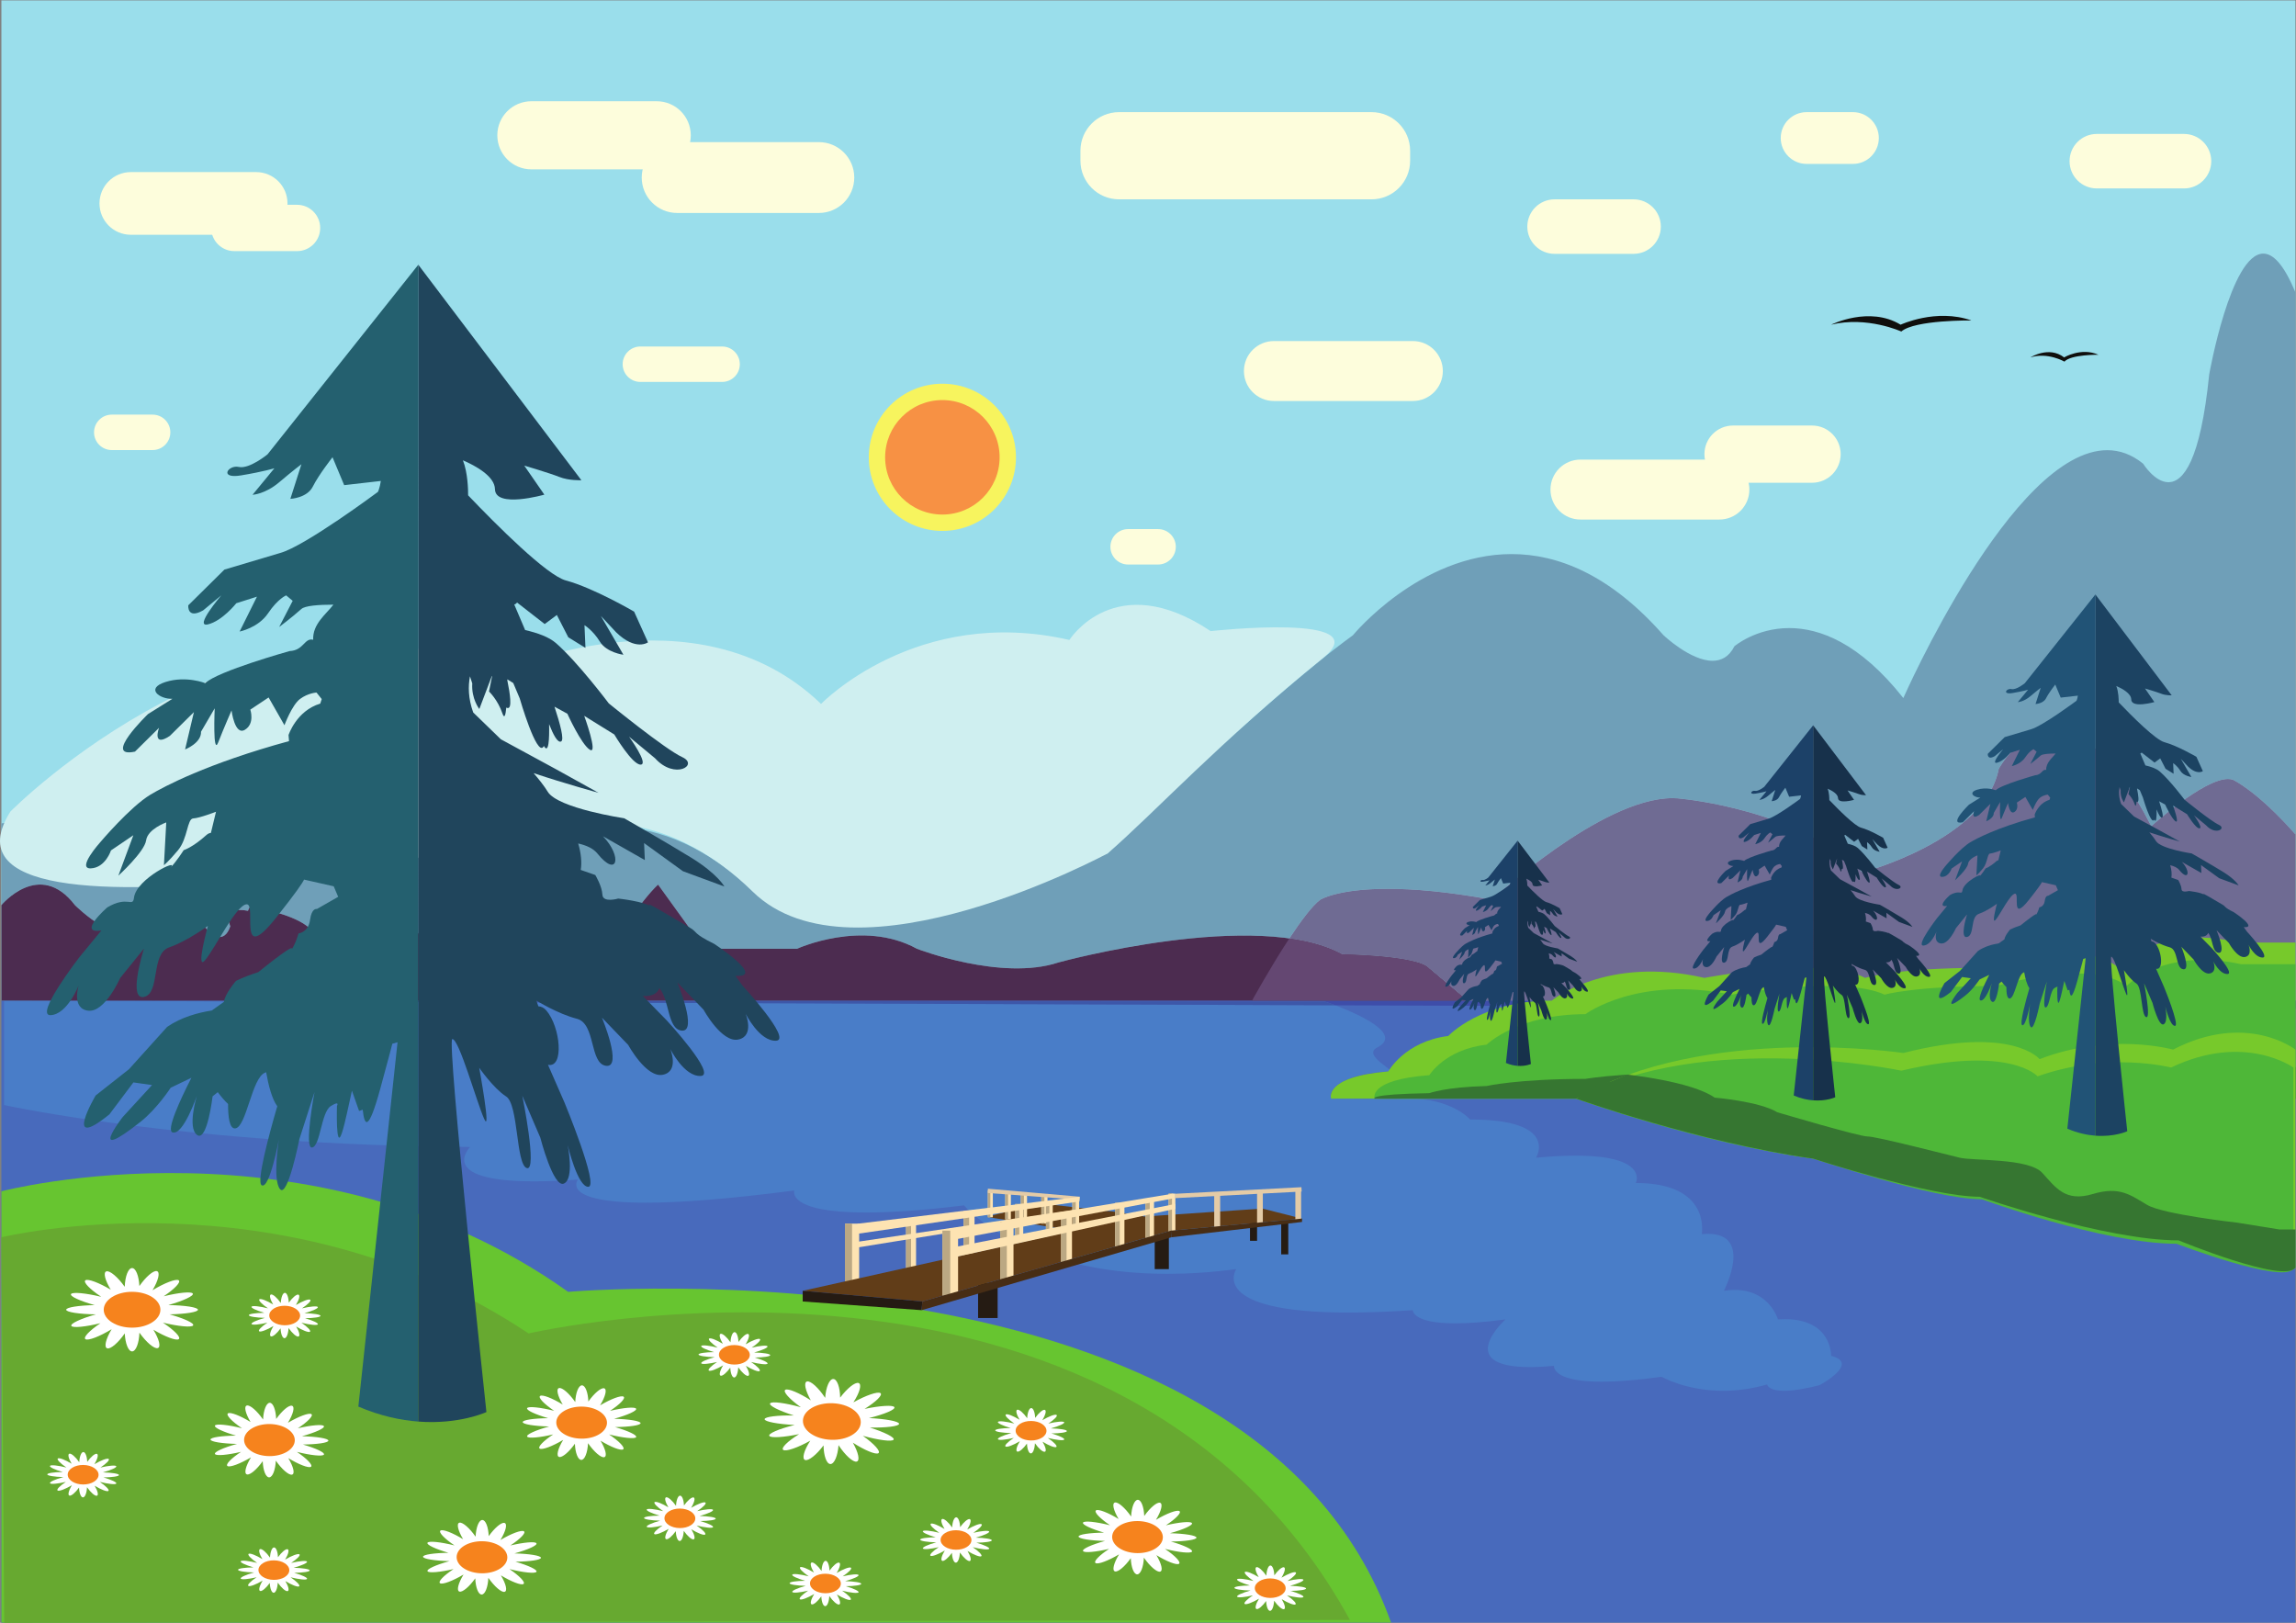 <?xml version="1.0" encoding="UTF-8" standalone="no"?>
<svg
   xmlns:dc="http://purl.org/dc/elements/1.1/"
   xmlns:cc="http://creativecommons.org/ns#"
   xmlns:rdf="http://www.w3.org/1999/02/22-rdf-syntax-ns#"
   xmlns:svg="http://www.w3.org/2000/svg"
   xmlns="http://www.w3.org/2000/svg"
   viewBox="0 0 1123.707 794.16"
   height="794.16"
   width="1123.707"
   xml:space="preserve"
   id="svg2"
   version="1.1"><rect x="0" y="0" width="1123.707" height="794.16" fill="#808080" stroke="none"/><defs
     id="defs6" /><g
     transform="matrix(1.333,0,0,-1.333,0,794.16)"
     id="g10"><g
       transform="scale(0.1)"
       id="g12"><path
         id="path14"
         style="fill:#9adeeb;fill-opacity:1;fill-rule:nonzero;stroke:none"
         d="M 5.102,2284.56 H 8427.772 V 5956.21 H 5.102 Z" /><path
         id="path16"
         style="fill:#486abc;fill-opacity:1;fill-rule:nonzero;stroke:none"
         d="M 5.102,0.742 H 8427.772 V 2284.562 H 5.102 Z" /><path
         id="path18"
         style="fill:#497dc8;fill-opacity:1;fill-rule:nonzero;stroke:none"
         d="m 6326.9,851.941 c -137.83,0 -225.82,51.438 -225.82,51.438 -94.01,-13.008 -165.67,-18.027 -220.33,-18.027 -185.85,0 -174.93,58.109 -174.93,58.109 -33.58,-3.063 -62.83,-4.461 -88.26,-4.461 -284.14,0 -89.94,175.05 -89.94,175.05 -77.95,-10.48 -138.01,-14.54 -184.34,-14.54 -159.82,0 -155.84,48.37 -155.84,48.37 -90.4,-6.07 -168.55,-8.75 -236.14,-8.75 -520.81,0 -412.28,159.49 -412.28,159.49 -91.45,-12.11 -175.68,-17.39 -253.22,-17.39 -534.41,0 -746.42,251.31 -746.42,251.31 -155.41,-18.84 -272.26,-26.09 -360.1,-26.09 -293.29,0 -262.94,80.82 -262.94,80.82 -252.05,-32.84 -425.68,-44.78 -544.96,-44.78 -317.91,0 -249.55,84.85 -249.55,84.85 -62.37,-4.5 -115.67,-6.49 -161.27,-6.49 -362.23,0.01 -234.38,126.21 -234.38,126.21 C 685.996,1753.11 15.109,1900.94 15.109,1900.94 v 383.59 L 4902.49,2267.11 c 80.59,-30.67 250.69,-104.99 154.48,-154.59 -58.76,-30.29 74.02,-86.1 40.42,-88.06 -200.09,-11.79 -211.3,-81.84 -211.3,-81.84 l 1.21,-18.22 236.77,-1.67 c 16.84,1.52 32.81,2.21 47.94,2.21 159.69,0 225.53,-77.1 225.53,-77.1 0.16,0 0.28,0 0.45,0 329.54,0 241.78,-140.25 241.78,-140.25 56.52,5.22 104.48,7.49 145.22,7.49 270.9,0 220.96,-100.4 220.96,-100.4 0.3,0 0.6,0 0.91,0 277.26,0 241.16,-187.82 241.16,-187.82 8.17,0.78 15.81,1.16 22.94,1.16 167.72,0 58.45,-208.98 58.45,-208.98 14.17,2.19 27.37,3.19 39.68,3.19 128.01,0 158.67,-108.18 158.67,-108.18 8.69,0.58 16.96,0.86 24.89,0.86 174.49,0 170.38,-134.738 170.38,-134.738 108.24,-27.16 -42.3,-107.543 -42.3,-107.543 -60.37,-15.438 -101.83,-20.68 -130.31,-20.68 -59.98,0 -62.37,23.231 -62.37,23.231 -58.73,-16.961 -112.98,-23.239 -161.15,-23.239" /><path
         id="path20"
         style="fill:#6f9fb8;fill-opacity:1;fill-rule:nonzero;stroke:none"
         d="m 5.102,2284.56 v 0 650.28 c 0,0 74.594,12.79 169.679,12.79 110.926,0 249.742,-17.4 330.547,-92.83 0,0 75.598,-48.91 173.41,-48.91 48.914,0 103.375,12.23 156.742,48.91 0,0 142.403,208.5 318.24,208.5 83.68,0 174.92,-47.19 262.02,-186.53 0,0 87.77,-93.83 297.95,-93.83 55.39,0 119.24,6.51 192.27,22.97 0,0 134.59,115.98 344.5,115.98 138.25,0 309.16,-50.28 495.88,-217.13 0,0 107.37,-103.86 401.37,-103.86 205.83,0 503.11,50.87 919.22,223.9 0,0 570.26,561.03 900.4,800.75 0,0 244.59,298.08 582.49,298.08 168.97,0 361.24,-74.49 558.02,-298.08 0,0 98.66,-93.67 180.02,-93.67 31.57,0 60.53,14.1 80.12,53.26 0,0 77.94,66.81 201.51,66.81 110.7,0 258.02,-53.61 418.74,-256.89 0,0 400.1,909.97 748.72,909.97 45.11,0 89.28,-15.2 131.69,-49.58 0,0 42.25,-68.06 92.92,-68.06 53.95,0 117.44,77.12 149.69,395.7 0,0 78.48,443.59 198.6,443.59 35.92,0 75.54,-39.63 117.92,-142.62 V 2894.82 c -141.16,160.09 -228.98,200.11 -228.98,200.11 -5.59,2.09 -11.85,3.06 -18.67,3.06 -91.01,0 -281.46,-173.15 -281.46,-173.15 -140.88,273.21 -263.52,351.51 -357.86,351.51 -126.76,0 -202.4,-141.41 -202.4,-141.41 -50.02,-260.12 -500.24,-380.16 -500.24,-380.16 -230.09,230.1 -660.28,270.11 -660.28,270.11 -12.11,1.87 -24.57,2.75 -37.4,2.75 -262.71,0 -662.93,-372.91 -662.93,-372.91 -163.43,30.01 -287.9,40.01 -381.28,40.01 -186.71,0 -248.98,-40.01 -248.98,-40.01 -29.79,-22.34 -72.03,-79.29 -113.34,-142.02 -52.57,7.33 -108.56,10.45 -165.76,10.45 -321.7,0 -681.34,-98.53 -681.34,-98.53 -47.45,-15.82 -99.99,-21.94 -152.92,-21.94 -181.43,0 -367.32,71.96 -367.32,71.96 -66.7,36.69 -137.83,48.91 -203.05,48.91 -130.42,0 -237.14,-48.91 -237.14,-48.91 h -340.16 l -170.07,235.66 c -60.03,-54.47 -180.09,-235.66 -180.09,-235.66 l -40.01,117.82 -90.04,-117.82 c -40.02,190.1 -180.08,235.66 -180.08,235.66 -140.07,-64.48 -380.18,-192.68 -380.18,-192.68 -40.01,63.01 -150.06,147.12 -150.06,147.12 -180.09,-60.06 -240.11,-147.12 -240.11,-147.12 -10.01,63.01 -165.073,96.35 -165.073,96.35 -18.344,25.6 -33.348,34.13 -45.207,34.13 -23.711,0 -34.832,-34.13 -34.832,-34.13 -10.965,2.17 -20.278,3.13 -28.188,3.13 -62.441,0 -36.836,-59.93 -36.836,-59.93 -10.386,-31.15 -26.089,-39.54 -40,-39.54 -16.238,0 -30.031,11.44 -30.031,11.44 -81.262,90.26 -136.605,118.72 -174.101,118.72 -64.063,0 -76.016,-83.12 -76.016,-83.12 -16.391,-25.76 -38.797,-35.62 -63.527,-35.62 -80.922,0 -186.579,105.67 -186.579,105.67 -43.359,56.69 -87.816,75.58 -127.839,75.58 -80.032,0 -142.289,-75.58 -142.289,-75.58 v -350.17" /><path
         id="path22"
         style="fill:#3e4da9;fill-opacity:1;fill-rule:nonzero;stroke:none"
         d="m 8427.77,2254.54 -3525.28,12.57 c -23.11,8.79 -38.87,13.99 -38.87,13.99 L 15.109,2284.56 H 4597.16 v 0 h 3830.61 v -30.02 M 15.109,2284.53 5.102,2284.56 H 15.109 v -0.03" /><path
         id="path24"
         style="fill:#3d57a9;fill-opacity:1;fill-rule:nonzero;stroke:none"
         d="M 4902.49,2267.11 15.109,2284.53 v 0.03 L 4863.62,2281.1 c 0,0 15.76,-5.2 38.87,-13.99" /><path
         id="path26"
         style="fill:#4c2c50;fill-opacity:1;fill-rule:nonzero;stroke:none"
         d="m 5.102,2634.73 c 0,0 140.062,170.06 270.128,0 0,0 180.079,-180.1 250.106,-70.05 0,0 30.012,208.88 250.117,-35.6 0,0 47.516,-39.43 70.031,28.1 0,0 -32.519,76.06 65.024,56.8 0,0 25.015,76.78 80.039,0 0,0 155.063,-33.34 165.073,-96.35 0,0 60.02,87.06 240.11,147.12 0,0 110.05,-84.11 150.06,-147.12 0,0 240.11,128.2 380.18,192.68 0,0 140.06,-45.56 180.08,-235.66 l 90.04,117.82 40.01,-117.82 c 0,0 120.06,181.19 180.09,235.66 l 170.07,-235.66 h 340.16 c 0,0 240.1,110.06 440.19,0 0,0 310.14,-120.06 520.24,-50.02 0,0 730.32,200.09 1040.48,30 0,0 280.11,-3.84 320.12,-51.95 l 140.07,-118.12 H 5.102 v 350.17" /><path
         id="path28"
         style="fill:#6f6b93;fill-opacity:1;fill-rule:nonzero;stroke:none"
         d="M 8427.77,2284.56 H 5387.52 l -140.07,118.12 c -40.01,48.11 -320.12,51.95 -320.12,51.95 -53.82,29.51 -120.27,47.88 -193.38,58.08 41.31,62.73 83.55,119.68 113.34,142.02 0,0 62.27,40.01 248.98,40.01 93.38,0 217.85,-10 381.28,-40.01 0,0 400.22,372.91 662.93,372.91 12.83,0 25.29,-0.88 37.4,-2.75 0,0 430.19,-40.01 660.28,-270.11 0,0 450.22,120.04 500.24,380.16 0,0 75.64,141.41 202.4,141.41 94.34,0 216.98,-78.3 357.86,-351.51 0,0 190.45,173.15 281.46,173.15 6.82,0 13.08,-0.97 18.67,-3.06 0,0 87.82,-40.02 228.98,-200.11 v -610.26" /><path
         id="path30"
         style="fill:#5e528f;fill-opacity:1;fill-rule:nonzero;stroke:none"
         d="M 8427.77,2284.56 H 4597.16 v 0 h 3830.61" /><path
         id="path32"
         style="fill:#644772;fill-opacity:1;fill-rule:nonzero;stroke:none"
         d="m 5387.52,2284.56 h -790.36 c 0,0 67.07,122.29 136.79,228.15 73.11,-10.2 139.56,-28.57 193.38,-58.08 0,0 280.11,-3.84 320.12,-51.95 l 140.07,-118.12" /><path
         id="path34"
         style="fill:#67c530;fill-opacity:1;fill-rule:nonzero;stroke:none"
         d="m 5.102,1584.25 c 0,0 1140.508,300.12 2080.938,-369.12 0,0 2511.12,218.56 3021.36,-1214.388 H 5.102 V 1584.25" /><path
         id="path36"
         style="fill:#77c92b;fill-opacity:1;fill-rule:nonzero;stroke:none"
         d="m 4887.29,1924.4 c 0,0 -30.01,80.04 210.1,100.06 0,0 60.03,110.01 220.11,130.04 0,0 120.04,130.06 380.16,130.06 0,0 200.1,166.17 560.26,83.07 0,0 430.19,83.1 590.26,0 0,0 110.05,36.91 430.19,36.93 0,0 360.16,120.03 500.22,0 0,0 140.07,165.68 440.2,92.88 h 208.98 V 1924.4 H 4887.29" /><path
         id="path38"
         style="fill:#4eb738;fill-opacity:1;fill-rule:nonzero;stroke:none"
         d="m 5047.32,1924.4 c 0,0 -28.67,68.94 200.59,86.16 0,0 57.33,94.78 210.16,112.03 0,0 114.63,111.99 362.97,111.99 0,0 191.06,143.12 534.95,71.55 0,0 410.73,71.57 563.58,0 0,0 105.07,31.79 410.75,31.83 0,0 343.89,103.36 477.63,0 0,0 133.73,142.66 420.27,79.98 h 199.55 V 1924.4 H 5047.32" /><path
         id="path40"
         style="fill:#367631;fill-opacity:1;fill-rule:nonzero;stroke:none"
         d="m 5047.32,1924.4 c 0,0 -28.67,16.14 200.59,20.17 0,0 57.33,22.19 210.16,26.23 0,0 114.63,26.2 362.97,26.2 0,0 191.06,33.52 534.95,16.77 0,0 410.73,16.75 563.58,0 0,0 105.07,7.44 410.75,7.44 0,0 343.89,24.23 477.63,0 0,0 133.73,33.42 420.27,18.72 h 199.55 V 1924.4 H 5047.32" /><path
         id="path42"
         style="fill:#77c92b;fill-opacity:1;fill-rule:nonzero;stroke:none"
         d="m 5787.71,1924.4 c 0,0 447.91,-160.07 869.22,-220.1 0,0 431.36,-140.05 611.42,-140.05 0,0 460.22,-160.08 730.35,-160.08 0,0 387.95,-160.08 429.07,-100.04 v 800.33 c 0,0 -178.96,140.07 -449.07,0 0,0 -230.13,65.06 -490.24,-35 0,0 -99.75,124.59 -500.23,22.51 0,0 -728.66,109.23 -1200.52,-167.57" /><path
         id="path44"
         style="fill:#4eb738;fill-opacity:1;fill-rule:nonzero;stroke:none"
         d="m 5787.71,1924.22 c 0,0 454.18,-165.11 875.53,-220.55 0,0 433.4,-148.66 613.48,-148.66 0,0 444.48,-163.35 714.61,-163.35 0,0 387.97,-147.9 429.09,-92.41 v 739.41 c 0,0 -178.96,129.4 -449.1,0 0,0 -230.1,60.07 -490.22,-32.34 0,0 -99.77,115.11 -500.22,20.78 0,0 -721.31,152.84 -1193.17,-102.88" /><path
         id="path46"
         style="fill:#367631;fill-opacity:1;fill-rule:nonzero;stroke:none"
         d="m 8213.81,1469.21 c 0,0 -270.14,30.02 -330.17,65.02 -60.03,35 -100.04,70.02 -200.09,40.01 -100.05,-30.02 -135.05,22.58 -185.07,77.6 -50.02,55.02 -253.45,43.72 -303.47,55.79 -50.04,12.08 -308.06,78.57 -338.08,77.95 -30.01,-0.61 -331.39,88.8 -331.39,88.8 -65.58,40.03 -230.12,53.77 -230.12,53.77 -85.03,60.01 -320.77,84.52 -320.77,84.52 l -58.12,-24.3 c -47.9,-7.77 -88.82,-32.31 -128.82,-63.97 0,0 447.91,-160.07 869.22,-220.1 0,0 431.36,-140.05 611.42,-140.05 0,0 460.22,-160.08 730.35,-160.08 0,0 387.95,-160.08 429.07,-100.04 v 140.07 h -58.89 l -155.07,25.01" /><path
         id="path48"
         style="fill:#67a930;fill-opacity:1;fill-rule:nonzero;stroke:none"
         d="m 5.102,1415.35 c 0,0 1028.928,251.8 1935.708,-352.92 0,0 2164.18,502.55 3015.54,-1051.86 L 15.523,0 5.102,1415.35" /><path
         id="path50"
         style="fill:#cfeff0;fill-opacity:1;fill-rule:nonzero;stroke:none"
         d="m 38.262,2978.48 c 0,0 882.926,894.32 1803.138,514.21 0,0 714.85,322.73 1173.14,-119.23 0,0 351.15,363.8 911.76,234.85 0,0 167.61,267.08 518.72,32.48 0,0 619.42,68.58 412.26,-99 -377.37,-305.26 -620.25,-569.83 -790.35,-716.99 0,0 -932.39,-504.56 -1303.88,-140 -292.62,287.16 -568.32,247.92 -568.32,247.92 0,0 -2533.496,-550.92 -2156.468,45.76" /><path
         id="path52"
         style="fill:#fdfddc;fill-opacity:1;fill-rule:nonzero;stroke:none"
         d="m 2536.24,5460.99 c 0,-69.07 -56,-125.05 -125.06,-125.05 h -460.21 c -69.06,0 -125.05,55.98 -125.05,125.05 0,69.06 55.99,125.05 125.05,125.05 h 460.21 c 69.06,0 125.06,-55.99 125.06,-125.05" /><path
         id="path54"
         style="fill:#fdfddc;fill-opacity:1;fill-rule:nonzero;stroke:none"
         d="m 3136.51,5305.92 c 0,-71.83 -58.23,-130.06 -130.06,-130.06 h -520.23 c -71.84,0 -130.06,58.23 -130.06,130.06 0,71.83 58.22,130.06 130.06,130.06 h 520.23 c 71.83,0 130.06,-58.23 130.06,-130.06" /><path
         id="path56"
         style="fill:#fdfddc;fill-opacity:1;fill-rule:nonzero;stroke:none"
         d="m 5177.42,5367.68 c 0,-78.32 -63.48,-141.79 -141.78,-141.79 h -926.96 c -78.31,0 -141.8,63.47 -141.8,141.79 v 36.55 c 0,78.31 63.49,141.79 141.8,141.79 h 926.96 c 78.3,0 141.78,-63.48 141.78,-141.79 v -36.55" /><path
         id="path58"
         style="fill:#fdfddc;fill-opacity:1;fill-rule:nonzero;stroke:none"
         d="m 6097.85,5125.84 c 0,-55.26 -44.81,-100.05 -100.05,-100.05 h -290.12 c -55.26,0 -100.05,44.79 -100.05,100.05 0,55.25 44.79,100.05 100.05,100.05 h 290.12 c 55.24,0 100.05,-44.8 100.05,-100.05" /><path
         id="path60"
         style="fill:#fdfddc;fill-opacity:1;fill-rule:nonzero;stroke:none"
         d="m 5297.47,4595.6 c 0,-60.78 -49.26,-110.05 -110.05,-110.05 H 4677.2 c -60.77,0 -110.03,49.27 -110.03,110.05 0,60.78 49.26,110.05 110.03,110.05 h 510.22 c 60.79,0 110.05,-49.27 110.05,-110.05" /><path
         id="path62"
         style="fill:#fdfddc;fill-opacity:1;fill-rule:nonzero;stroke:none"
         d="m 6422.92,4160.42 c 0,-60.78 -49.26,-110.04 -110.05,-110.04 h -510.22 c -60.77,0 -110.03,49.26 -110.03,110.04 0,60.78 49.26,110.05 110.03,110.05 h 510.22 c 60.79,0 110.05,-49.27 110.05,-110.05" /><path
         id="path64"
         style="fill:#fdfddc;fill-opacity:1;fill-rule:nonzero;stroke:none"
         d="m 8118.75,5365.95 c 0,-55.26 -44.79,-100.05 -100.04,-100.05 h -320.16 c -55.25,0 -100.03,44.79 -100.03,100.05 0,55.25 44.78,100.04 100.03,100.04 h 320.16 c 55.25,0 100.04,-44.79 100.04,-100.04" /><path
         id="path66"
         style="fill:#fdfddc;fill-opacity:1;fill-rule:nonzero;stroke:none"
         d="m 6758.13,4290.46 c 0,-58.01 -47.04,-105.05 -105.04,-105.05 h -290.14 c -58.02,0 -105.03,47.04 -105.03,105.05 0,58.02 47.01,105.05 105.03,105.05 h 290.14 c 58,0 105.04,-47.03 105.04,-105.05" /><path
         id="path68"
         style="fill:#fdfddc;fill-opacity:1;fill-rule:nonzero;stroke:none"
         d="m 2716.32,4620.61 c 0,-35.91 -29.11,-65.03 -65.03,-65.03 h -300.13 c -35.92,0 -65.03,29.12 -65.03,65.03 0,35.92 29.11,65.03 65.03,65.03 h 300.13 c 35.92,0 65.03,-29.11 65.03,-65.03" /><path
         id="path70"
         style="fill:#fdfddc;fill-opacity:1;fill-rule:nonzero;stroke:none"
         d="m 1055.57,5210.88 c 0,-63.54 -51.51,-115.06 -115.047,-115.06 h -460.21 c -63.536,0 -115.043,51.52 -115.043,115.06 0,63.53 51.507,115.05 115.043,115.05 h 460.21 c 63.537,0 115.047,-51.52 115.047,-115.05" /><path
         id="path72"
         style="fill:#fdfddc;fill-opacity:1;fill-rule:nonzero;stroke:none"
         d="m 1175.63,5120.84 c 0,-46.97 -38.08,-85.04 -85.04,-85.04 H 860.484 c -46.961,0 -85.031,38.07 -85.031,85.04 0,46.96 38.07,85.04 85.031,85.04 h 230.106 c 46.96,0 85.04,-38.08 85.04,-85.04" /><path
         id="path74"
         style="fill:#fdfddc;fill-opacity:1;fill-rule:nonzero;stroke:none"
         d="m 625.383,4370.49 c 0,-35.91 -29.113,-65.02 -65.028,-65.02 H 410.281 c -35.91,0 -65.023,29.11 -65.023,65.02 0,35.93 29.113,65.04 65.023,65.04 h 150.074 c 35.915,0 65.028,-29.11 65.028,-65.04" /><path
         id="path76"
         style="fill:#fdfddc;fill-opacity:1;fill-rule:nonzero;stroke:none"
         d="m 4317.04,3950.31 c 0,-35.92 -29.12,-65.03 -65.04,-65.03 h -110.04 c -35.92,0 -65.03,29.11 -65.03,65.03 0,35.91 29.11,65.03 65.03,65.03 H 4252 c 35.92,0 65.04,-29.12 65.04,-65.03" /><path
         id="path78"
         style="fill:#fdfddc;fill-opacity:1;fill-rule:nonzero;stroke:none"
         d="m 6898.2,5450.98 c 0,-52.48 -42.54,-95.04 -95.04,-95.04 h -170.08 c -52.49,0 -95.03,42.56 -95.03,95.04 0,52.49 42.54,95.04 95.03,95.04 h 170.08 c 52.5,0 95.04,-42.55 95.04,-95.04" /><path
         id="path80"
         style="fill:#24606f;fill-opacity:1;fill-rule:nonzero;stroke:none"
         d="m 982.313,4289.79 c 0,0 -66.817,-55.05 -105.598,-46.29 -38.785,8.67 -74.824,-45.09 9.101,-30.92 83.774,14.01 121.674,26.05 121.674,26.05 l -80.302,-97.39 c 0,0 46.031,1.91 97.942,46.03 51.77,43.97 81.59,66.13 81.59,66.13 l -40.63,-127.07 c 0,0 61.36,2.73 82.55,45.21 21.27,42.74 72.22,107.58 72.22,107.58 l 42.82,-102.46 134.6,15.39 c -4.31,-28.37 -10.74,-40.15 -10.74,-40.15 0,0 -267.82,-199.43 -358.93,-224.32 L 823.918,3866.64 691.301,3735.53 c 0,0 -5.403,-52.45 54.512,-18.6 l 66.746,55.11 c 0,0 -102.317,-119.26 -49.102,-106.54 53.137,12.85 104.094,77.62 104.094,77.62 l 75.847,24.09 -63.601,-127.97 c 0,0 68.457,13.41 104.566,67.22 36.107,53.63 66.277,65.53 66.277,65.53 l 24,-19.97 -49.65,-96.03 c 0,0 44.66,33.17 81.59,66.14 13.48,11.9 61.7,15.79 117.57,15.79 -27.08,-35.49 -76.81,-70.78 -74.27,-128.84 -32.08,8.34 -34.27,-39.27 -86.59,-41.52 0,0 -265.571,-74.07 -309.755,-117.78 0,0 -70.371,28.26 -146.09,4.17 -75.703,-24.2 -20.238,-63.59 25.723,-61.61 l -89.801,-56.09 c 0,0 -169.617,-163.93 -47.73,-137.81 l 88.289,87.34 c 0,0 -27.426,-74.21 39.73,-29.61 l 88.371,87.33 -32.492,-137.12 c 0,0 60.465,23.52 58.617,65.17 l 50.129,85.77 c 0,0 -7.793,-177.89 13.063,-124.75 20.726,53.07 48.761,117.03 48.761,117.03 0,0 11.633,-93.64 49.04,-71.01 37.48,22.44 19.91,73.94 19.91,73.94 l 67.156,44.66 58.199,-101.98 c 0,0 27.42,74.29 57.26,96.51 29.81,22.09 60.44,23.46 60.44,23.46 l 19.15,-23.87 -5.46,-16.69 c -87.62,-26.19 -116.41,-115.45 -116.41,-115.45 l 1.85,-22.22 c -301.955,-82.48 -461.381,-168.04 -508.916,-196.57 -74.82,-45 -184.519,-175.01 -184.519,-175.01 0,0 -87.817,-97.8 -34.27,-95.56 53.754,2.42 74.004,65.93 74.004,65.93 l 82.141,55.69 -55.125,-148.48 c 0,0 96.093,87.54 101.972,129.59 5.879,42.15 73.934,65.95 73.934,65.95 l -8.551,-156.98 c 0,0 14.91,11.01 51.36,54.37 36.593,43.45 33.449,116.35 56.359,117.3 23.051,1.04 83.512,24.49 83.512,24.49 l -18.743,-77.62 c -4.988,-0.68 -10.332,-2.27 -16,-7.45 -51.781,-46.66 -83.988,-55.9 -83.988,-55.9 0,0 -26.949,-42.86 -49.039,-64.69 38.098,37.61 -125.019,-39.26 -133.433,-110.18 -4.454,-36.85 -23.536,9.44 -98.485,-35.63 0,0 -112.715,-98.83 -21.207,-84.38 l -80.289,-97.48 c 0,0 -167.289,-216.04 -106.012,-213.4 61.34,2.75 102.801,108.83 102.801,108.83 0,0 -27.016,-84.67 34.805,-92.4 61.683,-7.78 117.64,119.85 117.64,119.85 l 86.793,107.37 0.196,-0.76 c -5.266,-16.9 -57.379,-188.3 0.418,-175.92 60.929,13.14 24,157.7 92.05,181.64 68.118,23.76 142.606,79.13 142.606,79.13 0,0 -46.582,-169.05 -9.992,-125.68 36.523,43.34 114.148,203.31 152.453,204.96 38.23,1.63 -36.113,-231.29 109.565,-47.46 71.67,90.35 95.41,125.64 101.16,138.08 l 108.87,-24.62 c 5.34,-12.93 10.81,-25.85 16.42,-38.64 l -78.18,-44.67 c 0,0 -19.08,5.69 -25.23,-40.36 -6.02,-45.81 -42.34,-49.29 -42.34,-49.29 0,0 -9.51,-37.21 -28.25,-63.62 28.05,39.59 -88.421,-53.46 -119.609,-78.7 -28.043,-8.76 -55.543,-19.29 -81.527,-31.83 0,0 -40.832,-46.99 -44.391,-77.07 -15.93,-11.74 -31.324,-22.62 -44.586,-31.79 -48.695,-7.6 -111.621,-23.88 -163.879,-60.05 L 473.473,2032.35 351.25,1936.12 c 0,0 -124.199,-210.73 50.41,-69.42 l 88.082,117.28 68.465,-9.7 -107.648,-117.35 c 0,0 -136.379,-176.45 64.699,-18.15 61.148,48.08 111.406,125.65 111.406,125.65 l 76.125,36.58 c -41.652,-81.71 -93.629,-193.89 -69.012,-200.72 39.121,-10.96 88.844,133.9 88.844,133.9 0,0 -35.836,-117.02 1.164,-143.26 37.008,-26.34 56.774,141.98 56.774,141.98 l 18.937,15.33 c 12.379,-16.42 25.516,-32.23 37.891,-43.37 -0.207,-44.81 4.578,-92.09 26.402,-89.68 41.106,4.39 60.863,186.04 109.02,204.35 1.367,0.56 2.738,1.46 4.316,2.06 8.477,-48.14 21.395,-98.62 40.895,-125.08 -29.618,-101.82 -77.844,-279.6 -56.981,-290.21 29.203,-14.84 62.851,168.42 62.851,168.42 0,0 -23.929,-148.08 4.18,-182.43 28.04,-34.4 71.33,184.18 71.33,184.18 l 55.4,172.15 c 0,0 -39.33,-208.18 -8.96,-203.61 30.37,4.58 33.17,129.61 68.33,151.83 35.22,22.17 22.97,0.97 22.97,0.97 0,0 -5.06,-168.66 17.86,-100.26 12.79,38.21 25.37,105.53 37.13,156.01 l 26.26,-74.45 13.35,4.68 c 6.28,-59.3 20.17,-83.94 64.08,75.71 34.81,126.74 44.59,166.4 44.59,166.4 l 19.19,5.6 -143.91,-1337.619 c 80.63,-34.559 155.16,-50.059 220.1,-54.993 V 4985.77 L 982.313,4289.79" /><path
         id="path82"
         style="fill:#20455c;fill-opacity:1;fill-rule:nonzero;stroke:none"
         d="m 2725.31,2340.5 -24.97,34.83 c 113.67,-7.93 -78.17,117.31 -78.17,117.31 -78.51,38.41 -61.9,43.81 -88.09,58.65 -68.46,39.21 -184.94,111.84 -143.83,77.57 -23.8,19.77 -120.37,30.09 -120.37,30.09 0,0 -56.84,-16.8 -58.14,14.45 -1.36,31.31 -26.12,72.02 -26.12,72.02 l -53.48,18.66 c 4.85,26.33 1.09,63.05 -9.31,97.1 30.1,-6.77 55.54,-18.1 70.86,-37.2 73.11,-90.82 92.67,-11.69 20.24,63.63 l 153.61,-87.35 -2.73,62.42 142.74,-103.39 152.17,-56.09 c 0,0 -25.1,45.82 -119.69,104.5 -94.72,58.49 -248.33,145.97 -248.33,145.97 0,0 -243.41,36.45 -280.62,97.39 -12.79,21.07 -32.08,45.34 -51.91,68.32 117.16,-39.04 238.35,-72.16 238.35,-72.16 l -157.37,87.21 -201.21,109.22 -101.5,98.42 c -18.53,51.7 -18.94,96.3 -11.91,132.82 2.81,-8.96 5.62,-17.72 8.42,-26.06 -3.69,-56.83 25.92,-94.04 25.92,-94.04 l 46.04,121.4 0.75,-1.44 -11.15,-55.74 c 0,0 32.07,-29.88 49.58,-81.39 7.11,-20.65 11.28,-4.25 13.82,22.51 1.84,-1.03 3.76,-1.71 5.74,-1.78 15.46,-1.03 8.62,50.2 -1.92,101.42 0,2.19 0,3.9 0,3.9 l 21.75,-13.54 23.81,-56.49 c 0,0 61.9,-214.01 86.92,-177.42 0.62,0.89 0.96,2.12 1.51,3.09 18.12,-31.74 20.51,25.78 19.35,80.01 14.92,-38.16 31.94,-71.2 44.66,-63.33 10.88,6.77 -3.49,62.31 -24.89,127.35 l 47.32,-25.86 c 0,0 50.96,-112.71 82.55,-132.2 31.61,-19.49 -20.71,124.48 -20.71,124.48 l 110.45,-68.47 c 0,0 66.27,-111.95 96.98,-110.65 30.64,1.36 -42.88,102.65 -42.88,102.65 l 95.61,-79.4 c 72.63,-80.42 162.29,-24.35 99.72,4.24 -62.79,28.65 -269.68,197.32 -269.68,197.32 0,0 -114.07,151.63 -193.89,221.24 -25.72,22.51 -67.98,37.56 -113.26,47.95 l -40,93.96 c 4.16,0.55 7.52,3.36 10.46,6.99 l 101.36,-78.86 44.66,33.24 41.92,-81.8 63.06,-38.98 -3.56,83.36 c 0,0 31.59,-19.48 56.42,-60.25 24.69,-40.56 86.52,-48.36 86.52,-48.36 l -82.89,142.54 56.36,-60.26 c 72.08,-69.96 116.75,-36.65 116.75,-36.65 l -50.89,112.64 c 0,0 -149.78,87.47 -250.73,114.49 -69.62,18.61 -252.17,200.93 -358.79,312.49 0.14,18.8 -0.96,83.03 -19.15,128.65 46.78,-20.38 116.95,-58.55 117.71,-106.08 1.29,-71.41 181.3,-20.04 181.3,-20.04 l -73.73,106.56 c 0,0 93.36,-27.44 128.58,-41.52 35.15,-14.09 81.13,-12.11 81.13,-12.11 l -598.75,791.12 V 738.898 c 151.27,-11.437 250.11,34.981 250.11,34.981 0,0 -146.61,1368.421 -125.26,1369.241 24.76,1.12 89.38,-231.08 116.81,-292.5 27.43,-61.49 -17.99,187.19 -17.99,187.19 0,0 52.87,-76.12 98.76,-105.31 45.96,-29.41 35.57,-249.12 75.92,-262.96 40.28,-14.03 -16.42,265.47 -16.42,265.47 l 66.14,-153.81 c 0,0 47.74,-185.83 86.65,-168.53 38.99,17.4 13.75,141.58 13.75,141.58 0,0 36.46,-155.11 76.06,-153.46 39.67,1.79 -87.75,309.45 -87.75,309.45 l -60.61,138.45 c 60.12,-13.06 46.11,139.04 -6.08,199.51 -9.02,10.38 -18.95,14.62 -29.13,15.27 -4.31,12.44 -7.46,20.96 -7.46,20.96 0,0 79,-48.82 148.83,-66.75 69.89,-17.84 45.55,-165.01 107.3,-172.74 61.76,-7.89 -15.32,176.79 -15.32,176.79 l 96.51,-100.21 c 0,0 66.68,-122.48 127.55,-109.35 60.94,13.05 26.67,95.05 26.67,95.05 0,0 50.48,-102.18 111.83,-99.56 61.34,2.59 -124,203.39 -124,203.39 l -88.37,90.3 c 34.54,-2.49 53.97,10.09 60.6,28.99 38.02,-43.5 29,-149.51 81.19,-156.08 61.82,-7.79 -15.26,176.86 -15.26,176.86 l 96.43,-100.24 c 0,0 66.76,-122.38 127.62,-109.4 60.87,13.02 26.62,95.16 26.62,95.16 0,0 50.47,-102.19 111.75,-99.57 61.41,2.6 -123.93,203.43 -123.93,203.43" /><path
         id="path84"
         style="fill:#1c4168;fill-opacity:1;fill-rule:nonzero;stroke:none"
         d="m 6477.72,3069.38 c 0,0 -21.68,-17.85 -34.23,-15.02 -12.57,2.82 -24.28,-14.61 2.94,-10.01 27.17,4.54 39.45,8.44 39.45,8.44 l -26.02,-31.57 c 0,0 14.92,0.61 31.75,14.93 16.77,14.24 26.43,21.44 26.43,21.44 l -13.17,-41.2 c 0,0 19.91,0.89 26.77,14.66 6.9,13.85 23.42,34.87 23.42,34.87 l 13.87,-33.22 43.65,5 c -1.4,-9.2 -3.5,-13.02 -3.5,-13.02 0,0 -86.81,-64.66 -116.36,-72.73 l -66.35,-19.75 -43,-42.5 c 0,0 -1.76,-17.02 17.67,-6.04 l 21.64,17.87 c 0,0 -33.18,-38.67 -15.91,-34.54 17.22,4.16 33.75,25.16 33.75,25.16 l 24.58,7.82 -20.63,-41.49 c 0,0 22.21,4.34 33.91,21.8 11.7,17.37 21.49,21.22 21.49,21.22 l 7.79,-6.45 -16.12,-31.13 c 0,0 14.49,10.74 26.48,21.43 4.34,3.85 19.98,5.12 38.11,5.12 -8.8,-11.51 -24.91,-22.95 -24.1,-41.77 -10.39,2.7 -11.1,-12.73 -28.07,-13.46 0,0 -86.09,-24.01 -100.41,-38.19 0,0 -22.82,9.16 -47.36,1.36 -24.53,-7.85 -6.57,-20.63 8.35,-19.98 l -29.13,-18.18 c 0,0 -54.99,-53.13 -15.48,-44.68 l 28.62,28.33 c 0,0 -8.88,-24.07 12.9,-9.6 l 28.63,28.32 -10.53,-44.46 c 0,0 19.62,7.6 19,21.12 l 16.25,27.81 c 0,0 -2.51,-57.69 4.25,-40.46 6.71,17.21 15.82,37.95 15.82,37.95 0,0 3.77,-30.37 15.88,-23.02 12.16,7.28 6.46,23.97 6.46,23.97 l 21.76,14.48 18.88,-33.07 c 0,0 8.88,24.08 18.57,31.3 9.65,7.17 19.59,7.6 19.59,7.6 l 6.22,-7.75 -1.8,-5.4 c -28.39,-8.5 -37.72,-37.43 -37.72,-37.43 l 0.6,-7.2 c -97.9,-26.75 -149.57,-54.48 -165,-63.73 -24.25,-14.58 -59.8,-56.73 -59.8,-56.73 0,0 -28.48,-31.71 -11.13,-30.97 17.42,0.78 24,21.37 24,21.37 l 26.62,18.06 -17.86,-48.17 c 0,0 31.15,28.4 33.06,42.03 1.92,13.66 23.96,21.37 23.96,21.37 l -2.76,-50.87 c 0,0 4.82,3.54 16.64,17.6 11.87,14.11 10.84,37.74 18.28,38.04 7.46,0.34 27.07,7.93 27.07,7.93 l -6.08,-25.14 c -1.63,-0.24 -3.36,-0.75 -5.19,-2.43 -16.79,-15.11 -27.23,-18.12 -27.23,-18.12 0,0 -8.74,-13.89 -15.89,-20.97 12.35,12.2 -40.54,-12.73 -43.26,-35.72 -1.45,-11.95 -7.63,3.07 -31.93,-11.56 0,0 -36.53,-32.03 -6.89,-27.36 l -26.01,-31.58 c 0,0 -54.23,-70.05 -34.37,-69.21 19.88,0.89 33.31,35.28 33.31,35.28 0,0 -8.75,-27.44 11.29,-29.93 20.01,-2.52 38.14,38.84 38.14,38.84 l 28.14,34.81 0.06,-0.26 c -1.69,-5.46 -18.59,-61.04 0.15,-57.02 19.75,4.27 7.79,51.13 29.85,58.88 22.08,7.7 46.23,25.67 46.23,25.67 0,0 -15.1,-54.8 -3.23,-40.75 11.82,14.05 36.97,65.93 49.4,66.47 12.4,0.52 -11.71,-75.02 35.54,-15.41 23.23,29.28 30.92,40.74 32.77,44.78 l 35.31,-8 c 1.73,-4.18 3.5,-8.38 5.32,-12.5 l -25.35,-14.5 c 0,0 -6.2,1.83 -8.17,-13.09 -1.96,-14.85 -13.74,-15.98 -13.74,-15.98 0,0 -3.08,-12.07 -9.15,-20.61 9.08,12.82 -28.65,-17.34 -38.79,-25.52 -9.07,-2.85 -18.01,-6.26 -26.43,-10.32 0,0 -13.23,-15.25 -14.39,-24.99 -5.17,-3.82 -10.13,-7.33 -14.43,-10.3 -15.8,-2.45 -36.2,-7.74 -53.14,-19.47 l -45.49,-50.45 -39.61,-31.19 c 0,0 -40.28,-68.32 16.33,-22.52 l 28.58,38.02 22.18,-3.14 -34.89,-38.04 c 0,0 -44.22,-57.18 20.97,-5.87 19.82,15.58 36.11,40.72 36.11,40.72 l 24.69,11.88 c -13.5,-26.51 -30.35,-62.9 -22.37,-65.11 12.68,-3.53 28.8,43.44 28.8,43.44 0,0 -11.63,-37.93 0.39,-46.46 11.99,-8.53 18.39,46.02 18.39,46.02 l 6.14,4.99 c 4,-5.34 8.26,-10.45 12.28,-14.05 -0.07,-14.54 1.49,-29.87 8.57,-29.09 13.33,1.4 19.73,60.32 35.33,66.26 l 1.41,0.65 c 2.75,-15.61 6.94,-31.97 13.24,-40.54 -9.58,-33.02 -25.22,-90.65 -18.46,-94.09 9.47,-4.8 20.37,54.59 20.37,54.59 0,0 -7.74,-48 1.37,-59.14 9.08,-11.15 23.11,59.75 23.11,59.75 l 17.96,55.78 c 0,0 -12.75,-67.49 -2.9,-66.03 9.85,1.51 10.75,42.04 22.15,49.24 11.43,7.19 7.45,0.32 7.45,0.32 0,0 -1.64,-54.68 5.79,-32.5 4.14,12.39 8.23,34.2 12.03,50.56 l 8.51,-24.13 4.36,1.5 c 2.01,-19.21 6.52,-27.18 20.76,24.57 11.27,41.08 14.46,53.93 14.46,53.93 l 6.22,1.82 -46.66,-433.65 c 26.14,-11.19 50.28,-16.22 71.34,-17.82 v 1376.81 l -179.42,-225.63" /><path
         id="path86"
         style="fill:#17314b;fill-opacity:1;fill-rule:nonzero;stroke:none"
         d="m 7042.78,2437.42 -8.09,11.29 c 36.85,-2.55 -25.34,38.04 -25.34,38.04 -25.44,12.46 -20.07,14.21 -28.56,19.03 -22.21,12.7 -59.97,36.24 -46.64,25.16 -7.7,6.38 -39.01,9.74 -39.01,9.74 0,0 -18.42,-5.46 -18.86,4.65 -0.43,10.19 -8.47,23.37 -8.47,23.37 l -17.32,6.05 c 1.56,8.55 0.35,20.44 -3.03,31.48 9.77,-2.18 18.01,-5.87 22.97,-12.05 23.71,-29.45 30.06,-3.79 6.57,20.62 l 49.8,-28.33 -0.89,20.26 46.3,-33.52 49.31,-18.19 c 0,0 -8.13,14.85 -38.79,33.87 -30.72,18.97 -80.53,47.34 -80.53,47.34 0,0 -78.88,11.81 -90.96,31.56 -4.16,6.84 -10.42,14.71 -16.85,22.17 37.99,-12.68 77.3,-23.41 77.3,-23.41 l -51.04,28.27 -65.22,35.39 -32.9,31.94 c -6.02,16.75 -6.16,31.21 -3.87,43.05 0.91,-2.9 1.83,-5.75 2.74,-8.44 -1.21,-18.44 8.39,-30.49 8.39,-30.49 l 14.93,39.34 0.22,-0.46 -3.6,-18.07 c 0,0 10.41,-9.69 16.09,-26.4 2.29,-6.69 3.64,-1.37 4.47,7.32 l 1.86,-0.6 c 5.02,-0.31 2.8,16.28 -0.61,32.88 v 1.28 l 7.04,-4.39 7.72,-18.31 c 0,0 20.07,-69.39 28.18,-57.5 l 0.47,0.96 c 5.9,-10.28 6.68,8.37 6.29,25.96 4.85,-12.38 10.36,-23.1 14.48,-20.54 3.53,2.19 -1.13,20.21 -8.05,41.29 l 15.33,-8.39 c 0,0 16.51,-36.52 26.76,-42.85 10.25,-6.33 -6.72,40.34 -6.72,40.34 l 35.81,-22.18 c 0,0 21.48,-36.31 31.43,-35.87 9.94,0.43 -13.88,33.29 -13.88,33.29 l 30.98,-25.77 c 23.55,-26.07 52.62,-7.87 32.33,1.39 -20.35,9.27 -87.41,63.98 -87.41,63.98 0,0 -36.99,49.15 -62.87,71.72 -8.33,7.28 -22.04,12.15 -36.72,15.54 l -12.96,30.46 c 1.34,0.18 2.43,1.09 3.38,2.26 l 32.86,-25.57 14.48,10.78 13.59,-26.5 20.44,-12.65 -1.15,27.02 c 0,0 10.25,-6.3 18.29,-19.54 8,-13.15 28.04,-15.66 28.04,-15.66 l -26.89,46.21 18.31,-19.55 c 23.35,-22.68 37.84,-11.87 37.84,-11.87 l -16.49,36.52 c 0,0 -48.55,28.36 -81.31,37.11 -22.55,6.03 -81.74,65.14 -116.29,101.31 0.03,6.09 -0.32,26.91 -6.21,41.7 15.17,-6.6 37.91,-18.98 38.16,-34.38 0.41,-23.15 58.78,-6.5 58.78,-6.5 l -23.91,34.54 c 0,0 30.27,-8.89 41.68,-13.46 11.4,-4.57 26.29,-3.93 26.29,-3.93 l -194.11,256.48 V 1918.2 c 49.05,-3.71 81.09,11.35 81.09,11.35 0,0 -47.53,443.64 -40.6,443.89 8,0.35 28.98,-74.92 37.86,-94.82 8.9,-19.94 -5.83,60.68 -5.83,60.68 0,0 17.14,-24.68 32.02,-34.13 14.91,-9.55 11.53,-80.77 24.61,-85.26 13.05,-4.55 -5.33,86.08 -5.33,86.08 l 21.44,-49.88 c 0,0 15.48,-60.24 28.11,-54.62 12.62,5.63 4.44,45.88 4.44,45.88 0,0 11.83,-50.28 24.67,-49.75 12.85,0.6 -28.46,100.33 -28.46,100.33 l -19.63,44.87 c 19.49,-4.23 14.93,45.1 -1.98,64.69 -2.92,3.38 -6.13,4.75 -9.45,4.92 -1.38,4.06 -2.41,6.85 -2.41,6.85 0,0 25.63,-15.85 48.25,-21.65 22.65,-5.78 14.76,-53.51 34.77,-56 20.05,-2.58 -4.97,57.29 -4.97,57.29 l 31.3,-32.47 c 0,0 21.61,-39.72 41.35,-35.45 19.77,4.24 8.65,30.82 8.65,30.82 0,0 16.38,-33.15 36.26,-32.29 19.88,0.85 -40.21,65.93 -40.21,65.93 l -28.64,29.28 c 11.18,-0.82 17.49,3.27 19.65,9.39 12.33,-14.07 9.4,-48.46 26.31,-50.58 20.05,-2.54 -4.94,57.34 -4.94,57.34 l 31.25,-32.51 c 0,0 21.65,-39.68 41.39,-35.46 19.73,4.23 8.63,30.84 8.63,30.84 0,0 16.36,-33.11 36.22,-32.29 19.92,0.85 -40.18,65.95 -40.18,65.95" /><path
         id="path88"
         style="fill:#1c4168;fill-opacity:1;fill-rule:nonzero;stroke:none"
         d="m 5464.27,2736.06 c 0,0 -13.03,-10.71 -20.57,-9.02 -7.54,1.69 -14.56,-8.78 1.78,-6.02 16.32,2.75 23.69,5.07 23.69,5.07 l -15.63,-18.95 c 0,0 8.95,0.37 19.07,8.94 10.08,8.57 15.86,12.9 15.86,12.9 l -7.89,-24.74 c 0,0 11.95,0.53 16.07,8.8 4.14,8.32 14.07,20.94 14.07,20.94 l 8.32,-19.96 26.21,3.01 c -0.85,-5.52 -2.09,-7.83 -2.09,-7.83 0,0 -52.15,-38.81 -69.87,-43.65 l -39.86,-11.87 -25.82,-25.53 c 0,0 -1.05,-10.21 10.61,-3.62 l 13,10.73 c 0,0 -19.92,-23.22 -9.56,-20.75 10.34,2.5 20.27,15.11 20.27,15.11 l 14.77,4.71 -12.4,-24.93 c 0,0 13.35,2.62 20.36,13.11 7.04,10.4 12.91,12.73 12.91,12.73 l 4.68,-3.87 -9.66,-18.7 c 0,0 8.67,6.46 15.88,12.87 2.61,2.33 12.01,3.06 22.89,3.06 -5.28,-6.87 -14.95,-13.78 -14.47,-25.07 -6.24,1.64 -6.67,-7.66 -16.84,-8.07 0,0 -51.71,-14.43 -60.32,-22.95 0,0 -13.7,5.5 -28.44,0.8 -14.73,-4.7 -3.96,-12.35 5.01,-11.96 l -17.49,-10.92 c 0,0 -33.03,-31.93 -9.29,-26.85 l 17.18,17.01 c 0,0 -5.33,-14.44 7.74,-5.76 l 17.21,17 -6.33,-26.68 c 0,0 11.79,4.55 11.42,12.66 l 9.76,16.69 c 0,0 -1.52,-34.63 2.53,-24.27 4.05,10.33 9.51,22.79 9.51,22.79 0,0 2.26,-18.24 9.53,-13.82 7.31,4.36 3.87,14.39 3.87,14.39 l 13.09,8.68 11.33,-19.84 c 0,0 5.33,14.46 11.14,18.79 5.81,4.29 11.77,4.55 11.77,4.55 l 3.75,-4.64 -1.08,-3.25 c -17.06,-5.09 -22.65,-22.47 -22.65,-22.47 l 0.34,-4.33 c -58.77,-16.07 -89.8,-32.72 -99.07,-38.26 -14.56,-8.78 -35.93,-34.07 -35.93,-34.07 0,0 -17.1,-19.04 -6.67,-18.62 10.46,0.46 14.41,12.85 14.41,12.85 l 15.99,10.86 -10.73,-28.93 c 0,0 18.71,17.04 19.86,25.24 1.13,8.18 14.38,12.83 14.38,12.83 l -1.65,-30.57 c 0,0 2.89,2.16 9.99,10.59 7.13,8.46 6.51,22.66 10.96,22.83 4.49,0.2 16.26,4.77 16.26,4.77 l -3.63,-15.11 c -0.99,-0.15 -2.01,-0.44 -3.13,-1.43 -10.09,-9.1 -16.33,-10.9 -16.33,-10.9 0,0 -5.26,-8.34 -9.55,-12.58 7.4,7.31 -24.37,-7.65 -25.99,-21.47 -0.87,-7.15 -4.58,1.86 -19.18,-6.94 0,0 -21.94,-19.22 -4.12,-16.42 l -15.64,-18.95 c 0,0 -32.56,-42.07 -20.64,-41.56 11.94,0.53 20,21.18 20,21.18 0,0 -5.26,-16.48 6.8,-17.98 11.99,-1.53 22.89,23.34 22.89,23.34 l 16.91,20.89 0.04,-0.15 c -1.03,-3.27 -11.18,-36.67 0.07,-34.26 11.86,2.58 4.7,30.71 17.94,35.37 13.27,4.62 27.75,15.39 27.75,15.39 0,0 -9.06,-32.88 -1.94,-24.47 7.11,8.47 22.23,39.62 29.67,39.92 7.44,0.31 -7.03,-45.03 21.34,-9.25 13.95,17.6 18.57,24.48 19.7,26.91 l 21.19,-4.8 c 1.04,-2.54 2.11,-5.05 3.2,-7.52 l -15.23,-8.72 c 0,0 -3.72,1.1 -4.92,-7.85 -1.15,-8.91 -8.24,-9.6 -8.24,-9.6 0,0 -1.83,-7.24 -5.5,-12.37 5.48,7.69 -17.2,-10.43 -23.28,-15.33 -5.46,-1.69 -10.81,-3.75 -15.88,-6.19 0,0 -7.94,-9.17 -8.63,-15.01 -3.1,-2.29 -6.09,-4.39 -8.68,-6.21 -9.48,-1.46 -21.73,-4.62 -31.91,-11.66 l -27.3,-30.3 -23.79,-18.73 c 0,0 -24.19,-41.03 9.8,-13.51 l 17.14,22.83 13.33,-1.9 -20.95,-22.85 c 0,0 -26.55,-34.34 12.61,-3.54 11.88,9.37 21.67,24.5 21.67,24.5 l 14.83,7.1 c -8.11,-15.9 -18.23,-37.74 -13.42,-39.08 7.59,-2.12 17.3,26.08 17.3,26.08 0,0 -7.01,-22.78 0.21,-27.89 7.2,-5.13 11.06,27.63 11.06,27.63 l 3.68,2.98 c 2.41,-3.19 4.97,-6.28 7.38,-8.44 -0.04,-8.72 0.88,-17.93 5.13,-17.47 8.01,0.89 11.87,36.24 21.22,39.8 l 0.84,0.39 c 1.65,-9.37 4.16,-19.18 7.96,-24.35 -5.75,-19.82 -15.15,-54.43 -11.08,-56.49 5.7,-2.91 12.23,32.78 12.23,32.78 0,0 -4.65,-28.82 0.8,-35.52 5.48,-6.67 13.91,35.87 13.91,35.87 l 10.77,33.51 c 0,0 -7.63,-40.54 -1.73,-39.64 5.89,0.89 6.45,25.25 13.29,29.57 6.86,4.3 4.48,0.16 4.48,0.16 0,0 -1,-32.81 3.49,-19.5 2.47,7.43 4.91,20.56 7.22,30.38 l 5.11,-14.5 2.59,0.91 c 1.22,-11.56 3.94,-16.34 12.49,14.74 6.77,24.67 8.67,32.41 8.67,32.41 l 3.73,1.08 -28.02,-260.41 c 15.69,-6.74 30.21,-9.75 42.87,-10.72 v 826.8 l -107.76,-135.49" /><path
         id="path90"
         style="fill:#17314b;fill-opacity:1;fill-rule:nonzero;stroke:none"
         d="m 5803.59,2356.56 -4.86,6.8 c 22.15,-1.54 -15.2,22.83 -15.2,22.83 -15.29,7.45 -12.06,8.53 -17.16,11.41 -13.31,7.62 -36.02,21.75 -28,15.1 -4.64,3.85 -23.43,5.85 -23.43,5.85 0,0 -11.05,-3.28 -11.33,2.83 -0.26,6.07 -5.08,14 -5.08,14 l -10.4,3.63 c 0.94,5.13 0.2,12.3 -1.82,18.93 5.85,-1.32 10.82,-3.52 13.8,-7.25 14.24,-17.67 18.05,-2.28 3.93,12.39 l 29.92,-17.01 -0.53,12.16 27.79,-20.13 29.6,-10.93 c 0,0 -4.88,8.91 -23.28,20.35 -18.46,11.37 -48.35,28.43 -48.35,28.43 0,0 -47.38,7.07 -54.64,18.93 -2.49,4.12 -6.24,8.84 -10.12,13.31 22.82,-7.59 46.42,-14.03 46.42,-14.03 l -30.65,16.97 -39.16,21.24 -19.76,19.19 c -3.6,10.05 -3.69,18.72 -2.31,25.85 0.53,-1.75 1.09,-3.44 1.63,-5.07 -0.73,-11.06 5.04,-18.31 5.04,-18.31 l 8.97,23.63 0.14,-0.27 -2.16,-10.86 c 0,0 6.24,-5.83 9.66,-15.84 1.36,-4.04 2.2,-0.85 2.68,4.37 l 1.11,-0.35 c 3.01,-0.21 1.69,9.78 -0.35,19.75 v 0.74 l 4.2,-2.61 4.66,-11 c 0,0 12.03,-41.66 16.91,-34.55 l 0.29,0.6 c 3.52,-6.19 4,5.03 3.77,15.57 2.91,-7.41 6.23,-13.85 8.7,-12.31 2.12,1.32 -0.68,12.15 -4.84,24.8 l 9.2,-5.05 c 0,0 9.94,-21.94 16.07,-25.73 6.16,-3.79 -4.02,24.23 -4.02,24.23 l 21.49,-13.31 c 0,0 12.9,-21.8 18.9,-21.55 5.95,0.27 -8.34,19.99 -8.34,19.99 l 18.59,-15.48 c 14.14,-15.66 31.58,-4.74 19.41,0.85 -12.21,5.55 -52.5,38.42 -52.5,38.42 0,0 -22.2,29.48 -37.73,43.05 -5.03,4.37 -13.25,7.32 -22.07,9.34 l -7.78,18.29 2.04,1.36 19.73,-15.35 8.69,6.47 8.16,-15.9 12.28,-7.63 -0.7,16.26 c 0,0 6.16,-3.79 11,-11.74 4.8,-7.89 16.83,-9.42 16.83,-9.42 l -16.13,27.76 10.96,-11.73 c 14.05,-13.64 22.75,-7.15 22.75,-7.15 l -9.91,21.94 c 0,0 -29.17,17.02 -48.83,22.27 -13.55,3.63 -49.09,39.13 -69.84,60.84 0.03,3.67 -0.19,16.17 -3.72,25.05 9.1,-3.98 22.76,-11.39 22.93,-20.64 0.22,-13.9 35.28,-3.91 35.28,-3.91 l -14.36,20.74 c 0,0 18.18,-5.35 25.03,-8.08 6.84,-2.73 15.8,-2.36 15.8,-2.36 l -116.56,154.02 v -826.8 c 29.44,-2.22 48.68,6.8 48.68,6.8 0,0 -28.53,266.43 -24.39,266.59 4.82,0.21 17.41,-45 22.74,-56.94 5.34,-11.97 -3.47,36.45 -3.47,36.45 0,0 10.27,-14.82 19.2,-20.53 8.96,-5.7 6.92,-48.48 14.79,-51.17 7.82,-2.74 -3.19,51.67 -3.19,51.67 l 12.87,-29.94 c 0,0 9.29,-36.18 16.87,-32.8 7.58,3.36 2.66,27.55 2.66,27.55 0,0 7.11,-30.2 14.81,-29.87 7.73,0.33 -17.08,60.23 -17.08,60.23 l -11.8,26.97 c 11.7,-2.55 8.98,27.07 -1.18,38.81 -1.74,2.04 -3.69,2.87 -5.68,2.97 -0.83,2.43 -1.44,4.1 -1.44,4.1 0,0 15.39,-9.5 28.96,-12.99 13.62,-3.47 8.88,-32.12 20.91,-33.63 12.01,-1.54 -3.01,34.41 -3.01,34.41 l 18.79,-19.51 c 0,0 13.01,-23.84 24.84,-21.28 11.88,2.55 5.2,18.49 5.2,18.49 0,0 9.82,-19.87 21.78,-19.36 11.95,0.49 -24.14,39.58 -24.14,39.58 l -17.21,17.59 c 6.72,-0.49 10.51,1.96 11.81,5.65 7.39,-8.5 5.64,-29.09 15.8,-30.39 12.03,-1.53 -2.97,34.42 -2.97,34.42 l 18.77,-19.53 c 0,0 13,-23.8 24.84,-21.28 11.85,2.53 5.18,18.55 5.18,18.55 0,0 9.82,-19.91 21.76,-19.4 11.96,0.52 -24.14,39.6 -24.14,39.6" /><path
         id="path92"
         style="fill:#215376;fill-opacity:1;fill-rule:nonzero;stroke:none"
         d="m 7434.42,3449.64 c 0,0 -31.28,-25.78 -49.4,-21.67 -18.15,4.05 -35.02,-21.08 4.27,-14.46 39.2,6.55 56.92,12.18 56.92,12.18 l -37.58,-45.56 c 0,0 21.53,0.9 45.81,21.54 24.23,20.55 38.18,30.93 38.18,30.93 l -19.02,-59.43 c 0,0 28.72,1.26 38.64,21.15 9.95,19.98 33.79,50.32 33.79,50.32 l 20.01,-47.94 62.98,7.2 c -1.99,-13.29 -5.02,-18.78 -5.02,-18.78 0,0 -125.3,-93.3 -167.93,-104.95 l -95.75,-28.51 -62.06,-61.33 c 0,0 -2.51,-24.54 25.51,-8.7 l 31.23,25.79 c 0,0 -47.85,-55.8 -22.97,-49.85 24.86,6 48.7,36.32 48.7,36.32 l 35.48,11.26 -29.75,-59.88 c 0,0 32.04,6.29 48.93,31.47 16.9,25.08 30.99,30.64 30.99,30.64 l 11.25,-9.34 -23.25,-44.92 c 0,0 20.87,15.51 38.18,30.94 6.31,5.57 28.87,7.38 55.01,7.38 -12.68,-16.59 -35.93,-33.12 -34.76,-60.27 -15,3.89 -16.02,-18.37 -40.51,-19.43 0,0 -124.24,-34.66 -144.91,-55.09 0,0 -32.92,13.2 -68.35,1.94 -35.4,-11.32 -9.48,-29.74 12.05,-28.83 l -42.03,-26.22 c 0,0 -79.33,-76.7 -22.33,-64.47 l 41.31,40.85 c 0,0 -12.83,-34.72 18.6,-13.85 l 41.33,40.86 -15.21,-64.15 c 0,0 28.31,10.99 27.43,30.48 l 23.46,40.13 c 0,0 -3.67,-83.22 6.12,-58.35 9.7,24.8 22.81,54.73 22.81,54.73 0,0 5.44,-43.8 22.93,-33.2 17.55,10.48 9.33,34.58 9.33,34.58 l 31.42,20.89 27.24,-47.71 c 0,0 12.81,34.75 26.75,45.15 13.97,10.34 28.29,10.98 28.29,10.98 l 8.96,-11.18 -2.58,-7.8 c -40.97,-12.25 -54.42,-54.01 -54.42,-54.01 l 0.84,-10.39 c -141.26,-38.59 -215.82,-78.62 -238.1,-91.97 -35,-21.05 -86.32,-81.87 -86.32,-81.87 0,0 -41.07,-45.75 -16,-44.71 25.12,1.14 34.63,30.84 34.63,30.84 l 38.41,26.07 -25.78,-69.46 c 0,0 44.94,40.94 47.69,60.6 2.74,19.73 34.59,30.87 34.59,30.87 l -4,-73.46 c 0,0 6.97,5.16 24.03,25.45 17.12,20.33 15.65,54.44 26.35,54.87 10.8,0.49 39.08,11.47 39.08,11.47 l -8.78,-36.33 c -2.33,-0.32 -4.82,-1.04 -7.45,-3.47 -24.25,-21.82 -39.32,-26.15 -39.32,-26.15 0,0 -12.63,-20.07 -22.95,-30.26 17.84,17.59 -58.48,-18.38 -62.4,-51.54 -2.1,-17.25 -11.02,4.42 -46.08,-16.69 0,0 -52.72,-46.23 -9.94,-39.48 l -37.55,-45.59 c 0,0 -78.27,-101.08 -49.6,-99.84 28.71,1.3 48.09,50.91 48.09,50.91 0,0 -12.65,-39.62 16.3,-43.24 28.85,-3.62 55.03,56.07 55.03,56.07 l 40.61,50.26 0.1,-0.37 c -2.48,-7.89 -26.84,-88.1 0.16,-82.29 28.53,6.12 11.25,73.77 43.08,84.96 31.87,11.11 66.73,37.02 66.73,37.02 0,0 -21.77,-79.09 -4.67,-58.79 17.08,20.27 53.39,95.11 71.29,95.89 17.9,0.77 -16.87,-108.22 51.28,-22.2 33.52,42.27 44.62,58.78 47.31,64.61 l 50.97,-11.53 c 2.47,-6.05 5.02,-12.09 7.66,-18.06 l -36.57,-20.91 c 0,0 -8.95,2.66 -11.81,-18.87 -2.82,-21.44 -19.81,-23.07 -19.81,-23.07 0,0 -4.46,-17.42 -13.21,-29.75 13.1,18.51 -41.37,-25.04 -55.97,-36.84 -13.11,-4.1 -25.98,-9.02 -38.14,-14.9 0,0 -19.1,-21.98 -20.77,-36.04 -7.45,-5.53 -14.65,-10.58 -20.85,-14.89 -22.78,-3.53 -52.21,-11.16 -76.65,-28.07 l -65.64,-72.81 -57.17,-45.02 c 0,0 -58.12,-98.57 23.57,-32.49 l 41.22,54.89 32.04,-4.53 -50.38,-54.95 c 0,0 -63.79,-82.5 30.27,-8.44 28.59,22.48 52.13,58.78 52.13,58.78 l 35.61,17.12 c -19.48,-38.25 -43.8,-90.72 -32.28,-93.91 18.3,-5.13 41.55,62.63 41.55,62.63 0,0 -16.77,-54.74 0.54,-67.03 17.3,-12.33 26.56,66.43 26.56,66.43 l 8.88,7.17 c 5.77,-7.69 11.92,-15.08 17.71,-20.26 -0.08,-20.98 2.12,-43.11 12.34,-41.98 19.24,2.04 28.49,87.02 51.01,95.62 l 2.04,0.95 c 3.96,-22.52 9.99,-46.16 19.1,-58.53 -13.84,-47.64 -36.4,-130.8 -26.64,-135.75 13.68,-6.95 29.4,78.76 29.4,78.76 0,0 -11.18,-69.26 1.96,-85.33 13.13,-16.11 33.37,86.18 33.37,86.18 l 25.92,80.52 c 0,0 -18.4,-97.4 -4.18,-95.25 14.2,2.14 15.51,60.63 31.95,71.03 16.49,10.37 10.75,0.47 10.75,0.47 0,0 -2.36,-78.9 8.37,-46.93 5.95,17.88 11.87,49.39 17.35,73.02 l 12.29,-34.85 6.25,2.17 c 2.94,-27.73 9.43,-39.25 29.97,35.43 16.3,59.32 20.87,77.86 20.87,77.86 l 8.98,2.62 -67.32,-625.8 c 37.7,-16.15 72.58,-23.43 102.97,-25.71 v 1986.82 l -258.95,-325.59" /><path
         id="path94"
         style="fill:#1c4362;fill-opacity:1;fill-rule:nonzero;stroke:none"
         d="m 8249.85,2537.71 -11.68,16.25 c 53.18,-3.68 -36.56,54.91 -36.56,54.91 -36.76,17.98 -28.96,20.5 -41.21,27.44 -32.05,18.34 -86.54,52.31 -67.3,36.29 -11.13,9.26 -56.32,14.08 -56.32,14.08 0,0 -26.58,-7.89 -27.18,6.74 -0.64,14.65 -12.24,33.69 -12.24,33.69 l -25.03,8.75 c 2.29,12.32 0.52,29.5 -4.34,45.43 14.09,-3.18 25.99,-8.47 33.14,-17.41 34.22,-42.5 43.37,-5.46 9.48,29.77 l 71.86,-40.88 -1.28,29.22 66.79,-48.38 71.18,-26.24 c 0,0 -11.72,21.45 -55.98,48.89 -44.31,27.35 -116.19,68.3 -116.19,68.3 0,0 -113.86,17.04 -131.27,45.55 -5.99,9.85 -15.02,21.22 -24.29,31.97 54.8,-18.26 111.52,-33.76 111.52,-33.76 l -73.63,40.8 -94.13,51.08 -47.49,46.06 c -8.68,24.18 -8.88,45.04 -5.56,62.13 1.32,-4.19 2.62,-8.29 3.91,-12.18 -1.73,-26.61 12.13,-44 12.13,-44 l 21.56,56.78 0.33,-0.66 -5.2,-26.08 c 0,0 15,-13.98 23.18,-38.08 3.34,-9.66 5.3,-1.99 6.47,10.53 0.86,-0.48 1.77,-0.8 2.68,-0.82 7.23,-0.49 4.03,23.47 -0.87,47.43 0,1.03 0,1.83 0,1.83 l 10.13,-6.32 11.18,-26.44 c 0,0 28.94,-100.12 40.66,-83 l 0.68,1.44 c 8.49,-14.85 9.6,12.07 9.07,37.43 6.96,-17.84 14.96,-33.3 20.91,-29.62 5.08,3.15 -1.67,29.15 -11.67,59.58 l 22.15,-12.11 c 0,0 23.84,-52.71 38.61,-61.84 14.79,-9.12 -9.68,58.23 -9.68,58.23 l 51.67,-32.03 c 0,0 31,-52.37 45.36,-51.76 14.35,0.63 -20.04,48.02 -20.04,48.02 l 44.72,-37.14 c 33.97,-37.64 75.92,-11.4 46.65,1.98 -29.39,13.39 -126.14,92.32 -126.14,92.32 0,0 -53.38,70.93 -90.74,103.5 -12.03,10.53 -31.78,17.56 -52.98,22.43 l -18.72,43.96 c 1.97,0.26 3.51,1.56 4.91,3.26 l 47.43,-36.89 20.87,15.55 19.61,-38.26 29.5,-18.24 -1.67,39 c 0,0 14.79,-9.12 26.4,-28.19 11.55,-18.98 40.47,-22.63 40.47,-22.63 l -38.77,66.69 26.37,-28.2 c 33.72,-32.72 54.62,-17.14 54.62,-17.14 l -23.8,52.7 c 0,0 -70.07,40.93 -117.3,53.56 -32.59,8.71 -117.99,94 -167.86,146.19 0.05,8.79 -0.43,38.84 -8.95,60.19 21.89,-9.53 54.7,-27.39 55.05,-49.63 0.61,-33.4 84.81,-9.38 84.81,-9.38 l -34.48,49.85 c 0,0 43.67,-12.83 60.16,-19.42 16.45,-6.59 37.95,-5.67 37.95,-5.67 l -280.1,370.12 V 1788.41 c 70.76,-5.35 116.99,16.35 116.99,16.35 0,0 -68.58,640.2 -58.59,640.59 11.58,0.52 41.82,-108.11 54.64,-136.85 12.83,-28.76 -8.41,87.57 -8.41,87.57 0,0 24.74,-35.59 46.19,-49.27 21.51,-13.74 16.65,-116.53 35.54,-123.01 18.82,-6.57 -7.71,124.18 -7.71,124.18 l 30.97,-71.97 c 0,0 22.31,-86.89 40.53,-78.79 18.22,8.11 6.42,66.19 6.42,66.19 0,0 17.05,-72.56 35.6,-71.78 18.54,0.83 -41.06,144.8 -41.06,144.8 l -28.35,64.74 c 28.12,-6.09 21.55,65.07 -2.84,93.33 -4.25,4.88 -8.86,6.86 -13.64,7.13 -1.99,5.85 -3.48,9.84 -3.48,9.84 0,0 36.96,-22.84 69.61,-31.23 32.72,-8.34 21.32,-77.21 50.21,-80.82 28.9,-3.69 -7.17,82.72 -7.17,82.72 l 45.14,-46.89 c 0,0 31.21,-57.31 59.7,-51.16 28.49,6.1 12.46,44.46 12.46,44.46 0,0 23.64,-47.79 52.31,-46.56 28.7,1.2 -58.01,95.15 -58.01,95.15 l -41.33,42.24 c 16.17,-1.17 25.24,4.75 28.37,13.56 17.77,-20.35 13.56,-69.94 37.95,-73.03 28.93,-3.6 -7.13,82.76 -7.13,82.76 l 45.12,-46.89 c 0,0 31.23,-57.26 59.7,-51.18 28.47,6.08 12.45,44.52 12.45,44.52 0,0 23.62,-47.79 52.28,-46.6 28.74,1.22 -57.98,95.2 -57.98,95.2" /><path
         id="path96"
         style="fill:#251b13;fill-opacity:1;fill-rule:nonzero;stroke:none"
         d="m 3662.87,1119.06 h -71.77 v 128.84 h 71.77 v -128.84" /><path
         id="path98"
         style="fill:#251b13;fill-opacity:1;fill-rule:nonzero;stroke:none"
         d="m 4291.52,1298.62 h -51.94 v 124.69 h 51.94 v -124.69" /><path
         id="path100"
         style="fill:#251b13;fill-opacity:1;fill-rule:nonzero;stroke:none"
         d="m 4730,1352.81 h -25.98 v 124.72 H 4730 v -124.72" /><path
         id="path102"
         style="fill:#251b13;fill-opacity:1;fill-rule:nonzero;stroke:none"
         d="m 4615.41,1402.48 h -25.96 v 109.56 h 25.96 v -109.56" /><path
         id="path104"
         style="fill:#fde3b2;fill-opacity:1;fill-rule:nonzero;stroke:none"
         d="m 3363.38,1298.62 h -36.7 v 168.86 h 36.7 v -168.86" /><path
         id="path106"
         style="fill:#bba883;fill-opacity:1;fill-rule:nonzero;stroke:none"
         d="m 3345.03,1298.62 h -18.35 v 168.86 h 18.35 v -168.86" /><path
         id="path108"
         style="fill:#fde3b2;fill-opacity:1;fill-rule:nonzero;stroke:none"
         d="m 3154.5,1252.23 h -52.28 v 213.33 h 52.28 v -213.33" /><path
         id="path110"
         style="fill:#bba883;fill-opacity:1;fill-rule:nonzero;stroke:none"
         d="m 3128.36,1252.23 h -26.14 v 213.33 h 26.14 v -213.33" /><path
         id="path112"
         style="fill:#fde3b2;fill-opacity:1;fill-rule:nonzero;stroke:none"
         d="m 3578.12,1328.33 h -39.93 v 183.79 h 39.93 v -183.79" /><path
         id="path114"
         style="fill:#bba883;fill-opacity:1;fill-rule:nonzero;stroke:none"
         d="m 3558.15,1328.33 h -19.96 v 183.79 h 19.96 v -183.79" /><path
         id="path116"
         style="fill:#613d18;fill-opacity:1;fill-rule:nonzero;stroke:none"
         d="m 4635.27,1520.84 -433.44,-29.09 -103.91,16.84 -284.62,31.9 -190.15,-50.32 317.74,-50.28 -993.71,-220.85 439.19,-39.25 912.75,260.1 481.42,44.15 -145.27,36.8" /><path
         id="path118"
         style="fill:#fde3b2;fill-opacity:1;fill-rule:nonzero;stroke:none"
         d="m 3962.07,1443.72 h -24.81 v 117.43 h 24.81 v -117.43" /><path
         id="path120"
         style="fill:#bba883;fill-opacity:1;fill-rule:nonzero;stroke:none"
         d="m 3949.66,1443.72 h -12.4 v 117.43 h 12.4 v -117.43" /><path
         id="path122"
         style="fill:#fde3b2;fill-opacity:1;fill-rule:nonzero;stroke:none"
         d="m 3845.93,1465.66 h -22.76 v 107.8 h 22.76 v -107.8" /><path
         id="path124"
         style="fill:#bba883;fill-opacity:1;fill-rule:nonzero;stroke:none"
         d="m 3834.55,1465.66 h -11.38 v 107.8 h 11.38 v -107.8" /><path
         id="path126"
         style="fill:#fde3b2;fill-opacity:1;fill-rule:nonzero;stroke:none"
         d="m 3770.85,1472.73 h -22.75 v 107.77 h 22.75 v -107.77" /><path
         id="path128"
         style="fill:#bba883;fill-opacity:1;fill-rule:nonzero;stroke:none"
         d="m 3759.48,1472.73 h -11.38 v 107.77 h 11.38 v -107.77" /><path
         id="path130"
         style="fill:#fde3b2;fill-opacity:1;fill-rule:nonzero;stroke:none"
         d="m 3711.5,1481.03 h -20.57 v 102.99 h 20.57 v -102.99" /><path
         id="path132"
         style="fill:#bba883;fill-opacity:1;fill-rule:nonzero;stroke:none"
         d="m 3701.23,1481.03 h -10.3 v 102.99 h 10.3 v -102.99" /><path
         id="path134"
         style="fill:#fde3b2;fill-opacity:1;fill-rule:nonzero;stroke:none"
         d="m 3645.25,1488.91 h -18.27 v 98.36 h 18.27 v -98.36" /><path
         id="path136"
         style="fill:#bba883;fill-opacity:1;fill-rule:nonzero;stroke:none"
         d="m 3636.12,1488.91 h -9.14 v 98.36 h 9.14 v -98.36" /><path
         id="path138"
         style="fill:#e4cba6;fill-opacity:1;fill-rule:nonzero;stroke:none"
         d="m 3963.56,1553.06 -336.58,24.93 v 15.86 l 337.01,-29.45 -0.43,-11.34" /><path
         id="path140"
         style="fill:#fde3b2;fill-opacity:1;fill-rule:nonzero;stroke:none"
         d="m 3756.88,1402.48 h -29.36 v 135.17 h 29.36 v -135.17" /><path
         id="path142"
         style="fill:#bba883;fill-opacity:1;fill-rule:nonzero;stroke:none"
         d="m 3742.19,1402.48 h -14.67 v 135.17 h 14.67 v -135.17" /><path
         id="path144"
         style="fill:#fde3b2;fill-opacity:1;fill-rule:nonzero;stroke:none"
         d="m 3865.27,1426.85 h -25.03 v 115.2 h 25.03 v -115.2" /><path
         id="path146"
         style="fill:#bba883;fill-opacity:1;fill-rule:nonzero;stroke:none"
         d="m 3852.76,1426.85 h -12.52 v 115.2 h 12.52 v -115.2" /><path
         id="path148"
         style="fill:#fde3b2;fill-opacity:1;fill-rule:nonzero;stroke:none"
         d="m 3963.33,1546.93 -810.12,-117.94 -5.09,36.2 815.87,99.21 -0.66,-17.47" /><path
         id="path150"
         style="fill:#fde3b2;fill-opacity:1;fill-rule:nonzero;stroke:none"
         d="m 3962.58,1509.28 -813.79,-131.18 1.41,21.08 813.88,120.36 -1.5,-10.26" /><path
         id="path152"
         style="fill:#fde3b2;fill-opacity:1;fill-rule:nonzero;stroke:none"
         d="m 3517.64,1201.88 h -57.65 v 238.01 h 57.65 v -238.01" /><path
         id="path154"
         style="fill:#bba883;fill-opacity:1;fill-rule:nonzero;stroke:none"
         d="m 3488.8,1201.88 h -28.81 v 238.01 h 28.81 v -238.01" /><path
         id="path156"
         style="fill:#fde3b2;fill-opacity:1;fill-rule:nonzero;stroke:none"
         d="m 3721.14,1247.58 h -48.92 v 225.15 h 48.92 v -225.15" /><path
         id="path158"
         style="fill:#bba883;fill-opacity:1;fill-rule:nonzero;stroke:none"
         d="m 3696.67,1247.58 h -24.45 v 225.15 h 24.45 v -225.15" /><path
         id="path160"
         style="fill:#fde3b2;fill-opacity:1;fill-rule:nonzero;stroke:none"
         d="m 3935.88,1323.31 h -39.93 v 183.76 h 39.93 v -183.76" /><path
         id="path162"
         style="fill:#bba883;fill-opacity:1;fill-rule:nonzero;stroke:none"
         d="m 3915.92,1323.31 h -19.97 v 183.76 h 19.97 v -183.76" /><path
         id="path164"
         style="fill:#fde3b2;fill-opacity:1;fill-rule:nonzero;stroke:none"
         d="m 4128.4,1382.78 h -34.49 v 158.8 h 34.49 v -158.8" /><path
         id="path166"
         style="fill:#bba883;fill-opacity:1;fill-rule:nonzero;stroke:none"
         d="m 4111.17,1382.78 h -17.26 v 158.8 h 17.26 v -158.8" /><path
         id="path168"
         style="fill:#fde3b2;fill-opacity:1;fill-rule:nonzero;stroke:none"
         d="m 4237.03,1413.36 h -31.21 v 143.65 h 31.21 v -143.65" /><path
         id="path170"
         style="fill:#bba883;fill-opacity:1;fill-rule:nonzero;stroke:none"
         d="m 4221.41,1413.36 h -15.59 v 143.65 h 15.59 v -143.65" /><path
         id="path172"
         style="fill:#fde3b2;fill-opacity:1;fill-rule:nonzero;stroke:none"
         d="m 4315.48,1435.42 h -24.83 v 140.34 h 24.83 v -140.34" /><path
         id="path174"
         style="fill:#bba883;fill-opacity:1;fill-rule:nonzero;stroke:none"
         d="m 4303.07,1435.42 h -12.42 v 140.34 h 12.42 v -140.34" /><path
         id="path176"
         style="fill:#e4cba6;fill-opacity:1;fill-rule:nonzero;stroke:none"
         d="m 4479.91,1453.43 h -21.13 v 117.36 h 21.13 v -117.36" /><path
         id="path178"
         style="fill:#e4cba6;fill-opacity:1;fill-rule:nonzero;stroke:none"
         d="m 4469.35,1453.43 h -10.57 v 117.36 h 10.57 v -117.36" /><path
         id="path180"
         style="fill:#e4cba6;fill-opacity:1;fill-rule:nonzero;stroke:none"
         d="m 4636.57,1465.85 h -21.16 v 117.36 h 21.16 v -117.36" /><path
         id="path182"
         style="fill:#e4cba6;fill-opacity:1;fill-rule:nonzero;stroke:none"
         d="m 4777.12,1478.95 h -21.14 v 117.37 h 21.14 v -117.37" /><path
         id="path184"
         style="fill:#251b13;fill-opacity:1;fill-rule:nonzero;stroke:none"
         d="m 2947.18,1219.04 v -39.25 l 436.74,-31.91 2.45,31.91 -439.19,39.25" /><path
         id="path186"
         style="fill:#472d15;fill-opacity:1;fill-rule:nonzero;stroke:none"
         d="m 3386.37,1179.79 -2.45,-31.91 916.44,267.47 -1.24,24.54 -912.75,-260.1" /><path
         id="path188"
         style="fill:#472d15;fill-opacity:1;fill-rule:nonzero;stroke:none"
         d="m 4299.12,1439.89 1.24,-24.54 480.18,56.41 v 12.28 l -481.42,-44.15" /><path
         id="path190"
         style="fill:#fde3b2;fill-opacity:1;fill-rule:nonzero;stroke:none"
         d="m 4307.71,1558.25 -808.72,-152 -6.58,35.95 815.25,133.56 0.05,-17.51" /><path
         id="path192"
         style="fill:#fde3b2;fill-opacity:1;fill-rule:nonzero;stroke:none"
         d="m 4315.48,1520.17 -811.84,-178.1 -7.66,35.77 818.96,159.81 0.54,-17.48" /><path
         id="path194"
         style="fill:#e4cba6;fill-opacity:1;fill-rule:nonzero;stroke:none"
         d="m 4779.16,1583.32 -463.68,-24.04 v 15.94 l 462.81,24.14 0.87,-16.04" /><path
         id="path196"
         style="fill:#f7f45e;fill-opacity:1;fill-rule:nonzero;stroke:none"
         d="m 3730.16,4278.84 c 0,-149.22 -120.96,-270.18 -270.17,-270.18 -149.22,0 -270.19,120.96 -270.19,270.18 0,149.22 120.97,270.17 270.19,270.17 149.21,0 270.17,-120.95 270.17,-270.17" /><path
         id="path198"
         style="fill:#f79144;fill-opacity:1;fill-rule:nonzero;stroke:none"
         d="m 3670.14,4278.84 c 0,-116.06 -94.1,-210.15 -210.15,-210.15 -116.06,0 -210.16,94.09 -210.16,210.15 0,116.06 94.1,210.14 210.16,210.14 116.05,0 210.15,-94.08 210.15,-210.14" /><path
         id="path200"
         style="fill:#100f0d;fill-opacity:1;fill-rule:nonzero;stroke:none"
         d="m 6723.13,4765.68 c 0,0 140.05,70.03 255.11,0 0,0 130.06,61.14 260.12,15.55 0,0 -207.71,2.6 -257.63,-40.57 0,0 -125.67,57.46 -257.6,25.02" /><path
         id="path202"
         style="fill:#100f0d;fill-opacity:1;fill-rule:nonzero;stroke:none"
         d="m 7454.84,4645.62 c 0,0 67.9,43.34 123.68,0 0,0 63.03,37.84 126.07,9.64 0,0 -100.67,1.59 -124.88,-25.12 0,0 -60.92,35.56 -124.87,15.48" /><path
         id="path204"
         style="fill:#ffffff;fill-opacity:1;fill-rule:nonzero;stroke:none"
         d="m 726.797,1149.47 c 0,8.88 -47.703,16.21 -108.777,17.08 55.73,15.82 95.164,34.3 89.71,42.45 -5.343,8 -51.625,3.41 -106.671,-10.07 40.429,27.22 64.566,52.6 54.886,58.74 -9.933,6.28 -51.828,-9.91 -95.996,-36.59 21.707,36.12 28.946,66.81 15.946,70.15 -12.704,3.25 -40.305,-20.68 -64.176,-54.82 -1.801,37.31 -13.121,66.05 -26.824,66.05 -14.059,0 -25.61,-30.17 -26.969,-68.79 -25.035,35.25 -54.235,60.2 -67.164,56.74 -12.637,-3.36 -5.379,-32.66 15.914,-67.45 -42.992,25.56 -83.145,40.83 -92.848,34.69 -9.922,-6.26 15.645,-32.76 57.875,-60.7 -57.129,13.72 -105.664,18.32 -110.945,10.1 -5.16,-8.04 32.699,-25.49 86.68,-40.61 -59,-1.13 -104.454,-8.28 -104.458,-16.97 0,-8.89 47.704,-16.17 108.797,-17.02 -55.757,-15.84 -95.195,-34.32 -89.742,-42.5 5.344,-7.97 51.633,-3.4 106.692,10.08 -40.45,-27.2 -64.586,-52.6 -54.899,-58.74 9.938,-6.26 51.836,9.89 95.992,36.63 -21.715,-36.15 -28.957,-66.84 -15.949,-70.19 12.707,-3.26 40.305,20.69 64.172,54.84 1.812,-37.31 13.141,-66.07 26.836,-66.07 14.051,0 25.601,30.16 26.973,68.79 25.035,-35.27 54.234,-60.17 67.164,-56.72 12.632,3.36 5.379,32.64 -15.926,67.45 43,-25.58 83.156,-40.83 92.848,-34.73 9.925,6.31 -15.633,32.78 -57.852,60.73 57.109,-13.74 105.644,-18.33 110.937,-10.09 5.157,8.03 -32.707,25.48 -86.687,40.59 58.996,1.13 104.449,8.3 104.461,16.95" /><path
         id="path206"
         style="fill:#f6831d;fill-opacity:1;fill-rule:nonzero;stroke:none"
         d="m 588.938,1149.47 c 0,-36.33 -46.583,-65.78 -104.043,-65.78 -57.477,0 -104.059,29.45 -104.059,65.78 0,36.36 46.582,65.82 104.059,65.82 57.46,0 104.043,-29.46 104.043,-65.82" /><path
         id="path208"
         style="fill:#ffffff;fill-opacity:1;fill-rule:nonzero;stroke:none"
         d="m 1205.69,668.949 c 0.08,7.91 -42.54,14.883 -97.16,16.16 50,13.723 85.42,29.891 80.59,37.262 -4.7,7.199 -46.15,3.488 -95.5,-8.09 36.4,23.961 58.2,46.449 49.6,52.039 -8.84,5.711 -46.45,-8.429 -86.19,-31.922 19.72,32.102 26.47,59.512 14.85,62.614 -11.34,3.039 -36.24,-18.18 -57.87,-48.512 -1.3,33.371 -11.19,59.199 -23.444,59.332 -12.558,0.078 -23.164,-26.812 -24.699,-61.332 -22.094,31.75 -48.015,54.309 -59.601,51.32 -11.34,-2.929 -5.094,-29.168 13.668,-60.468 -38.246,23.238 -74.043,37.226 -82.766,31.808 -8.941,-5.539 13.711,-29.449 51.27,-54.801 -50.997,12.801 -94.383,17.289 -99.184,9.961 -4.676,-7.148 29.051,-23.058 77.23,-37.031 -52.789,-0.527 -93.531,-6.547 -93.609,-14.289 -0.07,-7.98 42.555,-14.91 97.191,-16.16 -50,-13.699 -85.437,-29.91 -80.628,-37.27 4.703,-7.191 46.164,-3.461 95.523,8.121 -36.398,-23.98 -58.203,-46.5 -49.594,-52.089 8.836,-5.7 46.446,8.449 86.176,31.937 -19.723,-32.109 -26.449,-59.488 -14.848,-62.629 11.332,-2.988 36.227,18.172 57.856,48.539 1.312,-33.41 11.207,-59.23 23.461,-59.328 12.568,-0.152 23.148,26.738 24.678,61.309 22.12,-31.75 48.03,-54.289 59.61,-51.321 11.34,2.922 5.11,29.172 -13.66,60.469 38.25,-23.199 74.05,-37.187 82.77,-31.816 8.93,5.547 -13.72,29.468 -51.25,54.808 50.98,-12.761 94.37,-17.289 99.16,-9.949 4.67,7.141 -29.05,23.09 -77.22,37.039 52.79,0.531 93.52,6.551 93.59,14.289" /><path
         id="path210"
         style="fill:#f6831d;fill-opacity:1;fill-rule:nonzero;stroke:none"
         d="m 1082.36,670.109 c -0.29,-32.507 -42.22,-58.488 -93.61,-58.007 -51.426,0.488 -92.855,27.23 -92.559,59.757 0.313,32.481 42.231,58.45 93.653,57.993 51.406,-0.5 92.836,-27.25 92.516,-59.743" /><path
         id="path212"
         style="fill:#ffffff;fill-opacity:1;fill-rule:nonzero;stroke:none"
         d="m 1986.05,238.75 c 0.07,7.93 -42.55,14.871 -97.17,16.172 49.99,13.699 85.41,29.867 80.6,37.277 -4.7,7.16 -46.15,3.449 -95.5,-8.129 36.39,23.989 58.19,46.489 49.59,52.039 -8.84,5.731 -46.46,-8.398 -86.19,-31.91 19.72,32.121 26.47,59.5 14.86,62.621 -11.35,3.02 -36.24,-18.179 -57.88,-48.5 -1.3,33.371 -11.18,59.18 -23.45,59.309 -12.56,0.101 -23.16,-26.777 -24.7,-61.309 -22.09,31.731 -48.01,54.301 -59.59,51.321 -11.34,-2.93 -5.1,-29.172 13.66,-60.493 -38.24,23.243 -74.04,37.223 -82.76,31.801 -8.95,-5.527 13.71,-29.429 51.27,-54.769 -50.99,12.769 -94.4,17.261 -99.18,9.949 -4.69,-7.168 29.05,-23.078 77.22,-37.039 -52.79,-0.539 -93.52,-6.551 -93.6,-14.301 -0.07,-7.957 42.55,-14.898 97.19,-16.148 -50,-13.7 -85.43,-29.891 -80.63,-37.27 4.71,-7.191 46.16,-3.461 95.52,8.117 -36.4,-23.988 -58.21,-46.496 -49.59,-52.078 8.83,-5.711 46.44,8.449 86.17,31.949 -19.71,-32.14 -26.46,-59.519 -14.84,-62.648 11.33,-2.992 36.22,18.187 57.86,48.559 1.3,-33.418 11.2,-59.231 23.45,-59.34 12.57,-0.141 23.14,26.742 24.69,61.312 22.12,-31.742 48.02,-54.301 59.61,-51.32 11.34,2.93 5.1,29.168 -13.67,60.469 38.25,-23.219 74.05,-37.18 82.77,-31.801 8.93,5.531 -13.71,29.469 -51.24,54.789 50.97,-12.77 94.36,-17.277 99.15,-9.949 4.68,7.129 -29.05,23.082 -77.21,37.019 52.77,0.539 93.51,6.571 93.59,14.301" /><path
         id="path214"
         style="fill:#f6831d;fill-opacity:1;fill-rule:nonzero;stroke:none"
         d="m 1862.71,239.902 c -0.29,-32.511 -42.22,-58.472 -93.61,-57.992 -51.42,0.469 -92.85,27.238 -92.55,59.75 0.3,32.488 42.23,58.449 93.65,57.988 51.4,-0.488 92.82,-27.257 92.51,-59.746" /><path
         id="path216"
         style="fill:#ffffff;fill-opacity:1;fill-rule:nonzero;stroke:none"
         d="m 2351.92,732.988 c 0.08,7.953 -42.55,14.891 -97.18,16.192 50,13.699 85.43,29.89 80.6,37.242 -4.7,7.168 -46.15,3.488 -95.5,-8.113 36.39,23.98 58.2,46.472 49.6,52.062 -8.85,5.699 -46.46,-8.41 -86.19,-31.93 19.72,32.141 26.46,59.52 14.85,62.598 -11.34,3.051 -36.23,-18.141 -57.88,-48.469 -1.29,33.379 -11.17,59.172 -23.43,59.309 -12.57,0.101 -23.17,-26.777 -24.71,-61.328 -22.09,31.719 -48.01,54.301 -59.59,51.32 -11.34,-2.93 -5.1,-29.16 13.66,-60.48 -38.24,23.257 -74.04,37.238 -82.76,31.82 -8.95,-5.539 13.7,-29.441 51.26,-54.77 -50.99,12.739 -94.39,17.258 -99.17,9.95 -4.68,-7.18 29.04,-23.082 77.22,-37.039 -52.79,-0.543 -93.53,-6.563 -93.6,-14.332 -0.08,-7.93 42.55,-14.872 97.18,-16.149 -49.99,-13.699 -85.43,-29.871 -80.63,-37.269 4.71,-7.172 46.17,-3.43 95.53,8.136 -36.4,-23.996 -58.21,-46.496 -49.6,-52.078 8.84,-5.691 46.45,8.422 86.18,31.949 -19.72,-32.16 -26.45,-59.539 -14.84,-62.629 11.33,-3.019 36.21,18.161 57.85,48.52 1.31,-33.398 11.21,-59.211 23.46,-59.34 12.57,-0.109 23.15,26.77 24.69,61.34 22.11,-31.77 48.02,-54.328 59.61,-51.32 11.33,2.902 5.1,29.152 -13.67,60.472 38.25,-23.222 74.05,-37.211 82.77,-31.832 8.93,5.559 -13.72,29.481 -51.25,54.801 50.97,-12.75 94.36,-17.269 99.16,-9.949 4.67,7.148 -29.05,23.078 -77.22,37.019 52.78,0.539 93.51,6.59 93.6,14.297" /><path
         id="path218"
         style="fill:#f6831d;fill-opacity:1;fill-rule:nonzero;stroke:none"
         d="m 2228.58,734.16 c -0.3,-32.512 -42.22,-58.469 -93.61,-57.988 -51.43,0.488 -92.86,27.207 -92.56,59.719 0.31,32.488 42.23,58.461 93.65,58 51.41,-0.5 92.84,-27.243 92.52,-59.731" /><path
         id="path220"
         style="fill:#ffffff;fill-opacity:1;fill-rule:nonzero;stroke:none"
         d="m 4392.83,312.809 c 0.08,7.933 -42.54,14.871 -97.16,16.171 49.99,13.7 85.4,29.879 80.59,37.25 -4.71,7.18 -46.15,3.489 -95.51,-8.121 36.41,24.012 58.21,46.493 49.59,52.063 -8.83,5.738 -46.44,-8.391 -86.17,-31.93 19.73,32.137 26.46,59.52 14.85,62.637 -11.34,3.031 -36.24,-18.18 -57.87,-48.5 -1.31,33.371 -11.19,59.16 -23.45,59.312 -12.57,0.11 -23.17,-26.781 -24.7,-61.332 -22.1,31.75 -48.01,54.332 -59.59,51.34 -11.35,-2.929 -5.1,-29.168 13.65,-60.508 -38.23,23.258 -74.04,37.25 -82.75,31.829 -8.95,-5.54 13.71,-29.438 51.26,-54.801 -50.99,12.781 -94.39,17.293 -99.17,9.972 -4.69,-7.171 29.04,-23.07 77.22,-37.039 -52.79,-0.543 -93.53,-6.55 -93.6,-14.3 -0.07,-7.954 42.54,-14.903 97.18,-16.153 -49.99,-13.699 -85.43,-29.89 -80.63,-37.258 4.71,-7.203 46.16,-3.472 95.52,8.11 -36.4,-23.981 -58.2,-46.5 -49.58,-52.082 8.82,-5.707 46.43,8.422 86.17,31.953 -19.72,-32.152 -26.45,-59.543 -14.85,-62.652 11.34,-2.989 36.23,18.171 57.86,48.562 1.31,-33.41 11.2,-59.23 23.46,-59.332 12.57,-0.148 23.14,26.742 24.68,61.289 22.11,-31.75 48.03,-54.289 59.61,-51.32 11.33,2.953 5.11,29.152 -13.67,60.492 38.26,-23.231 74.04,-37.211 82.78,-31.813 8.93,5.543 -13.71,29.454 -51.26,54.793 50.99,-12.769 94.37,-17.3 99.16,-9.949 4.67,7.129 -29.05,23.059 -77.21,37.008 52.77,0.531 93.51,6.59 93.59,14.309" /><path
         id="path222"
         style="fill:#f6831d;fill-opacity:1;fill-rule:nonzero;stroke:none"
         d="m 4269.5,313.961 c -0.29,-32.512 -42.21,-58.481 -93.61,-58 -51.44,0.48 -92.86,27.23 -92.56,59.738 0.3,32.481 42.23,58.473 93.65,57.992 51.42,-0.472 92.83,-27.242 92.52,-59.73" /><path
         id="path224"
         style="fill:#ffffff;fill-opacity:1;fill-rule:nonzero;stroke:none"
         d="m 3162.24,143.242 c 0.05,4.828 -25.88,9.039 -59.11,9.828 30.41,8.352 51.95,18.211 49.03,22.66 -2.86,4.372 -28.08,2.122 -58.11,-4.921 22.16,14.582 35.41,28.261 30.17,31.679 -5.37,3.473 -28.25,-5.129 -52.43,-19.437 12.01,19.551 16.1,36.187 9.04,38.078 -6.9,1.859 -22.04,-11.027 -35.2,-29.488 -0.8,20.308 -6.81,36.031 -14.27,36.089 -7.64,0.059 -14.09,-16.3 -15.03,-37.308 -13.44,19.328 -29.21,33.047 -36.26,31.207 -6.9,-1.75 -3.1,-17.731 8.31,-36.797 -23.26,14.16 -45.04,22.688 -50.34,19.367 -5.44,-3.347 8.33,-17.898 31.19,-33.328 -31.03,7.758 -57.43,10.508 -60.34,6.051 -2.85,-4.363 17.67,-14.024 46.98,-22.512 -32.12,-0.328 -56.9,-4 -56.95,-8.719 -0.04,-4.839 25.89,-9.043 59.14,-9.82 -30.43,-8.32 -51.99,-18.18 -49.06,-22.691 2.86,-4.36 28.08,-2.098 58.11,4.968 -22.15,-14.609 -35.41,-28.308 -30.17,-31.687 5.37,-3.473 28.26,5.129 52.43,19.43 -12,-19.571 -16.09,-36.211 -9.03,-38.11 6.89,-1.832 22.03,11.039 35.19,29.52 0.8,-20.34 6.82,-36.012 14.27,-36.07 7.66,-0.109 14.09,16.25 15.02,37.281 13.46,-19.32 29.22,-33.023 36.27,-31.23 6.9,1.801 3.1,17.738 -8.32,36.801 23.28,-14.113 45.05,-22.633 50.36,-19.363 5.43,3.391 -8.34,17.941 -31.18,33.363 31.02,-7.762 57.41,-10.543 60.32,-6.07 2.86,4.347 -17.67,14.027 -46.98,22.539 32.12,0.308 56.9,3.988 56.95,8.691" /><path
         id="path226"
         style="fill:#f6831d;fill-opacity:1;fill-rule:nonzero;stroke:none"
         d="m 3087.21,143.941 c -0.18,-19.769 -25.7,-35.582 -56.96,-35.289 -31.28,0.309 -56.49,16.559 -56.3,36.368 0.19,19.75 25.69,35.562 56.97,35.261 31.27,-0.281 56.48,-16.582 56.29,-36.34" /><path
         id="path228"
         style="fill:#ffffff;fill-opacity:1;fill-rule:nonzero;stroke:none"
         d="m 3917.27,704.059 c 0.04,4.832 -25.88,9.043 -59.11,9.832 30.41,8.351 51.95,18.187 49.03,22.66 -2.87,4.39 -28.08,2.101 -58.11,-4.949 22.15,14.609 35.41,28.269 30.17,31.687 -5.37,3.461 -28.25,-5.129 -52.43,-19.418 12,19.551 16.1,36.211 9.03,38.098 -6.89,1.84 -22.04,-11.047 -35.2,-29.52 -0.8,20.321 -6.8,36.02 -14.26,36.071 -7.64,0.07 -14.1,-16.27 -15.03,-37.301 -13.44,19.332 -29.21,33.051 -36.26,31.211 -6.9,-1.75 -3.1,-17.739 8.31,-36.801 -23.26,14.172 -45.05,22.691 -50.35,19.391 -5.44,-3.379 8.35,-17.918 31.19,-33.348 -31.02,7.758 -57.42,10.527 -60.33,6.047 -2.86,-4.321 17.67,-14.008 46.97,-22.52 -32.11,-0.328 -56.89,-3.988 -56.94,-8.687 -0.05,-4.84 25.88,-9.063 59.14,-9.821 -30.43,-8.351 -51.99,-18.191 -49.06,-22.691 2.86,-4.359 28.07,-2.102 58.11,4.941 -22.14,-14.582 -35.41,-28.281 -30.17,-31.679 5.37,-3.481 28.25,5.129 52.42,19.429 -12,-19.531 -16.09,-36.203 -9.02,-38.101 6.88,-1.82 22.03,11.051 35.19,29.5 0.8,-20.289 6.82,-36 14.27,-36.07 7.65,-0.079 14.08,16.281 15.02,37.312 13.45,-19.32 29.22,-33.043 36.26,-31.23 6.91,1.769 3.11,17.738 -8.3,36.8 23.26,-14.14 45.04,-22.652 50.35,-19.371 5.42,3.379 -8.35,17.93 -31.18,33.36 31.01,-7.77 57.4,-10.512 60.32,-6.082 2.85,4.351 -17.67,14.062 -46.97,22.543 32.1,0.296 56.89,3.988 56.94,8.707" /><path
         id="path230"
         style="fill:#f6831d;fill-opacity:1;fill-rule:nonzero;stroke:none"
         d="m 3842.23,704.762 c -0.17,-19.782 -25.69,-35.582 -56.95,-35.293 -31.29,0.281 -56.49,16.543 -56.31,36.34 0.19,19.773 25.69,35.589 56.98,35.293 31.27,-0.313 56.47,-16.582 56.28,-36.34" /><path
         id="path232"
         style="fill:#ffffff;fill-opacity:1;fill-rule:nonzero;stroke:none"
         d="m 1137.22,192.402 c 0.05,4.817 -25.89,9.039 -59.12,9.828 30.42,8.34 51.96,18.211 49.03,22.649 -2.87,4.402 -28.07,2.133 -58.1,-4.918 22.14,14.59 35.4,28.269 30.17,31.668 -5.38,3.48 -28.26,-5.109 -52.43,-19.399 12,19.52 16.1,36.168 9.04,38.059 -6.91,1.859 -22.06,-11.039 -35.22,-29.48 -0.79,20.293 -6.8,36 -14.26,36.07 -7.639,0.062 -14.088,-16.297 -15.021,-37.301 -13.45,19.301 -29.207,33.043 -36.258,31.211 -6.903,-1.777 -3.098,-17.738 8.312,-36.797 -23.265,14.149 -45.043,22.688 -50.351,19.367 -5.446,-3.359 8.34,-17.898 31.183,-33.328 -31.019,7.758 -57.422,10.5 -60.34,6.051 -2.839,-4.363 17.684,-14.031 46.985,-22.523 -32.113,-0.329 -56.891,-3.989 -56.945,-8.707 -0.043,-4.84 25.89,-9.043 59.132,-9.832 -30.422,-8.321 -51.976,-18.188 -49.05,-22.68 2.863,-4.371 28.074,-2.078 58.113,4.961 -22.152,-14.629 -35.414,-28.301 -30.176,-31.68 5.375,-3.48 28.254,5.109 52.426,19.43 -11.992,-19.571 -16.098,-36.219 -9.031,-38.121 6.894,-1.828 22.039,11.05 35.199,29.519 0.801,-20.308 6.816,-36 14.282,-36.07 7.63,-0.078 14.07,16.262 15.01,37.293 13.45,-19.32 29.21,-33.043 36.26,-31.231 6.9,1.789 3.11,17.739 -8.31,36.789 23.27,-14.109 45.04,-22.621 50.36,-19.359 5.43,3.391 -8.35,17.949 -31.19,33.34 31.01,-7.742 57.41,-10.512 60.33,-6.051 2.84,4.36 -17.67,14.031 -46.98,22.539 32.11,0.313 56.89,4 56.95,8.703" /><path
         id="path234"
         style="fill:#f6831d;fill-opacity:1;fill-rule:nonzero;stroke:none"
         d="m 1062.18,193.09 c -0.17,-19.77 -25.69,-35.57 -56.96,-35.281 -31.279,0.3 -56.482,16.562 -56.302,36.363 0.184,19.738 25.691,35.539 56.972,35.269 31.28,-0.293 56.48,-16.589 56.29,-36.351" /><path
         id="path236"
         style="fill:#ffffff;fill-opacity:1;fill-rule:nonzero;stroke:none"
         d="m 436.902,542.551 c 0.051,4.828 -25.882,9.058 -59.121,9.84 30.418,8.339 51.961,18.191 49.039,22.668 -2.871,4.382 -28.082,2.121 -58.109,-4.93 22.148,14.57 35.41,28.269 30.168,31.672 -5.371,3.469 -28.25,-5.141 -52.426,-19.442 12,19.532 16.102,36.2 9.035,38.102 -6.902,1.828 -22.047,-11.07 -35.211,-29.5 -0.789,20.309 -6.8,35.988 -14.261,36.09 -7.633,0.058 -14.09,-16.289 -15.024,-37.321 -13.441,19.309 -29.211,33.032 -36.262,31.231 -6.894,-1.801 -3.093,-17.75 8.317,-36.801 -23.262,14.149 -45.043,22.641 -50.352,19.34 -5.445,-3.328 8.34,-17.879 31.188,-33.309 -31.024,7.77 -57.43,10.508 -60.336,6.059 -2.844,-4.371 17.676,-14.051 46.98,-22.539 -32.121,-0.313 -56.894,-3.992 -56.941,-8.711 -0.047,-4.828 25.883,-9.039 59.125,-9.82 -30.422,-8.34 -51.981,-18.18 -49.051,-22.668 2.863,-4.371 28.078,-2.133 58.113,4.957 -22.156,-14.629 -35.41,-28.297 -30.168,-31.707 5.372,-3.461 28.25,5.136 52.418,19.449 -11.992,-19.57 -16.093,-36.242 -9.035,-38.133 6.903,-1.816 22.047,11.063 35.207,29.543 0.789,-20.332 6.813,-36.031 14.274,-36.09 7.64,-0.082 14.078,16.278 15.019,37.309 13.446,-19.328 29.211,-33.051 36.266,-31.231 6.891,1.77 3.098,17.731 -8.32,36.789 23.273,-14.128 45.043,-22.636 50.355,-19.367 5.434,3.379 -8.348,17.949 -31.18,33.34 31.012,-7.75 57.411,-10.512 60.325,-6.039 2.847,4.328 -17.672,14.027 -46.973,22.52 32.109,0.328 56.887,4 56.941,8.699" /><path
         id="path238"
         style="fill:#f6831d;fill-opacity:1;fill-rule:nonzero;stroke:none"
         d="m 361.863,543.262 c -0.168,-19.77 -25.691,-35.59 -56.953,-35.301 -31.281,0.32 -56.492,16.578 -56.305,36.359 0.184,19.75 25.692,35.551 56.977,35.27 31.273,-0.289 56.473,-16.559 56.281,-36.328" /><path
         id="path240"
         style="fill:#ffffff;fill-opacity:1;fill-rule:nonzero;stroke:none"
         d="m 1176.89,1127.03 c 0.05,4.82 -25.88,9.02 -59.11,9.81 30.41,8.34 51.96,18.19 49.03,22.68 -2.86,4.37 -28.08,2.12 -58.1,-4.94 22.14,14.61 35.4,28.28 30.17,31.66 -5.38,3.49 -28.26,-5.13 -52.43,-19.41 12,19.56 16.09,36.21 9.03,38.1 -6.9,1.84 -22.05,-11.06 -35.21,-29.5 -0.79,20.31 -6.8,35.99 -14.25,36.07 -7.65,0.06 -14.1,-16.28 -15.03,-37.31 -13.45,19.31 -29.22,33.03 -36.263,31.23 -6.907,-1.79 -3.102,-17.74 8.313,-36.79 -23.27,14.13 -45.048,22.64 -50.349,19.35 -5.441,-3.36 8.332,-17.91 31.18,-33.32 -31.019,7.75 -57.422,10.51 -60.336,6.03 -2.847,-4.34 17.676,-14 46.977,-22.51 -32.106,-0.33 -56.891,-4 -56.942,-8.7 -0.039,-4.83 25.895,-9.06 59.141,-9.84 -30.426,-8.32 -51.988,-18.2 -49.059,-22.67 2.864,-4.38 28.078,-2.1 58.11,4.95 -22.149,-14.61 -35.414,-28.29 -30.168,-31.71 5.371,-3.45 28.25,5.13 52.416,19.48 -11.994,-19.57 -16.08,-36.22 -9.022,-38.12 6.892,-1.83 22.032,11.05 35.192,29.52 0.8,-20.33 6.83,-36.05 14.28,-36.11 7.64,-0.07 14.08,16.29 15.01,37.3 13.46,-19.32 29.22,-33.04 36.27,-31.21 6.9,1.76 3.1,17.75 -8.31,36.8 23.27,-14.13 45.05,-22.62 50.35,-19.37 5.43,3.36 -8.35,17.94 -31.18,33.33 31.01,-7.74 57.4,-10.5 60.32,-6.05 2.86,4.37 -17.66,14.05 -46.97,22.52 32.11,0.33 56.89,4.01 56.94,8.73" /><path
         id="path242"
         style="fill:#f6831d;fill-opacity:1;fill-rule:nonzero;stroke:none"
         d="m 1101.86,1127.71 c -0.18,-19.75 -25.7,-35.57 -56.96,-35.27 -31.28,0.29 -56.486,16.56 -56.306,36.33 0.191,19.77 25.696,35.57 56.976,35.3 31.28,-0.32 56.48,-16.58 56.29,-36.36" /><path
         id="path244"
         style="fill:#ffffff;fill-opacity:1;fill-rule:nonzero;stroke:none"
         d="m 2827.98,982.742 c 0.04,4.84 -25.89,9.067 -59.12,9.848 30.41,8.34 51.96,18.19 49.03,22.66 -2.86,4.39 -28.08,2.12 -58.1,-4.95 22.15,14.59 35.41,28.29 30.17,31.69 -5.38,3.46 -28.26,-5.13 -52.44,-19.4 12.01,19.5 16.1,36.17 9.04,38.08 -6.9,1.82 -22.04,-11.08 -35.2,-29.52 -0.8,20.31 -6.81,36.02 -14.27,36.08 -7.64,0.05 -14.09,-16.27 -15.02,-37.31 -13.45,19.32 -29.21,33.04 -36.26,31.23 -6.9,-1.78 -3.1,-17.76 8.31,-36.8 -23.27,14.15 -45.05,22.67 -50.35,19.35 -5.44,-3.36 8.33,-17.9 31.19,-33.31 -31.02,7.76 -57.43,10.51 -60.34,6.05 -2.85,-4.34 17.67,-14.03 46.98,-22.53 -32.11,-0.34 -56.9,-4 -56.94,-8.699 -0.05,-4.859 25.88,-9.063 59.13,-9.82 -30.43,-8.352 -51.98,-18.192 -49.05,-22.711 2.85,-4.34 28.08,-2.078 58.11,4.968 -22.16,-14.578 -35.41,-28.289 -30.17,-31.679 5.37,-3.469 28.24,5.121 52.42,19.422 -11.99,-19.532 -16.09,-36.219 -9.03,-38.121 6.89,-1.809 22.04,11.089 35.19,29.55 0.8,-20.32 6.83,-36.031 14.28,-36.101 7.65,-0.059 14.08,16.301 15.02,37.32 13.45,-19.328 29.22,-33.051 36.27,-31.23 6.89,1.761 3.1,17.75 -8.32,36.781 23.27,-14.129 45.04,-22.629 50.35,-19.34 5.44,3.359 -8.34,17.91 -31.17,33.34 31.01,-7.781 57.4,-10.508 60.31,-6.09 2.86,4.359 -17.66,14.059 -46.96,22.539 32.1,0.332 56.88,4.012 56.94,8.703" /><path
         id="path246"
         style="fill:#f6831d;fill-opacity:1;fill-rule:nonzero;stroke:none"
         d="m 2752.94,983.461 c -0.18,-19.781 -25.69,-35.582 -56.95,-35.289 -31.29,0.289 -56.5,16.547 -56.31,36.34 0.19,19.778 25.69,35.558 56.98,35.268 31.26,-0.29 56.47,-16.54 56.28,-36.319" /><path
         id="path248"
         style="fill:#ffffff;fill-opacity:1;fill-rule:nonzero;stroke:none"
         d="m 2627.89,382.488 c 0.04,4.821 -25.89,9.043 -59.12,9.821 30.41,8.351 51.96,18.179 49.03,22.671 -2.86,4.36 -28.07,2.122 -58.1,-4.921 22.15,14.582 35.41,28.261 30.17,31.66 -5.37,3.48 -28.26,-5.129 -52.43,-19.43 12,19.551 16.1,36.203 9.03,38.09 -6.89,1.84 -22.05,-11.047 -35.21,-29.5 -0.79,20.32 -6.8,35.992 -14.25,36.09 -7.65,0.07 -14.09,-16.289 -15.03,-37.297 -13.44,19.297 -29.21,33.019 -36.26,31.207 -6.91,-1.789 -3.1,-17.738 8.31,-36.797 -23.27,14.16 -45.04,22.648 -50.34,19.348 -5.45,-3.328 8.33,-17.899 31.17,-33.309 -31.02,7.758 -57.42,10.5 -60.33,6.051 -2.85,-4.363 17.68,-14.024 46.98,-22.52 -32.11,-0.343 -56.89,-3.992 -56.94,-8.711 -0.05,-4.839 25.88,-9.043 59.13,-9.82 -30.42,-8.32 -51.98,-18.199 -49.06,-22.691 2.87,-4.36 28.08,-2.098 58.12,4.972 -22.15,-14.632 -35.42,-28.312 -30.18,-31.711 5.38,-3.461 28.26,5.129 52.43,19.45 -11.99,-19.571 -16.09,-36.219 -9.03,-38.11 6.89,-1.84 22.04,11.039 35.2,29.52 0.79,-20.34 6.82,-36.012 14.27,-36.102 7.65,-0.078 14.08,16.281 15.01,37.313 13.46,-19.321 29.23,-33.063 36.27,-31.231 6.9,1.77 3.11,17.739 -8.31,36.797 23.27,-14.109 45.05,-22.629 50.35,-19.367 5.44,3.379 -8.35,17.937 -31.18,33.328 31.01,-7.738 57.41,-10.5 60.33,-6.027 2.85,4.34 -17.67,14.027 -46.98,22.539 32.11,0.301 56.89,3.988 56.95,8.687" /><path
         id="path250"
         style="fill:#f6831d;fill-opacity:1;fill-rule:nonzero;stroke:none"
         d="m 2552.85,383.191 c -0.17,-19.769 -25.69,-35.582 -56.96,-35.293 -31.28,0.282 -56.48,16.563 -56.3,36.34 0.19,19.754 25.69,35.563 56.97,35.293 31.28,-0.312 56.48,-16.582 56.29,-36.34" /><path
         id="path252"
         style="fill:#ffffff;fill-opacity:1;fill-rule:nonzero;stroke:none"
         d="m 3641.74,302.969 c 0.05,4.82 -25.89,9.043 -59.12,9.82 30.41,8.352 51.96,18.203 49.05,22.672 -2.88,4.359 -28.09,2.121 -58.12,-4.922 22.15,14.582 35.41,28.262 30.17,31.68 -5.37,3.429 -28.25,-5.129 -52.43,-19.449 12,19.55 16.11,36.191 9.03,38.089 -6.9,1.852 -22.04,-11.039 -35.2,-29.5 -0.8,20.313 -6.8,36.012 -14.27,36.09 -7.63,0.071 -14.08,-16.289 -15.02,-37.301 -13.44,19.321 -29.21,33.043 -36.26,31.211 -6.89,-1.769 -3.1,-17.738 8.32,-36.8 -23.27,14.152 -45.05,22.671 -50.36,19.363 -5.44,-3.371 8.35,-17.922 31.19,-33.332 -31.02,7.769 -57.42,10.512 -60.34,6.039 -2.84,-4.348 17.68,-14.008 46.99,-22.5 -32.12,-0.348 -56.9,-3.988 -56.95,-8.707 -0.05,-4.84 25.88,-9.063 59.13,-9.84 -30.42,-8.32 -51.98,-18.16 -49.05,-22.672 2.86,-4.371 28.08,-2.101 58.11,4.961 -22.15,-14.601 -35.41,-28.301 -30.17,-31.68 5.38,-3.492 28.25,5.129 52.42,19.418 -11.99,-19.57 -16.09,-36.218 -9.02,-38.109 6.88,-1.828 22.04,11.039 35.19,29.52 0.8,-20.329 6.82,-36.008 14.28,-36.059 7.64,-0.109 14.07,16.25 15.01,37.258 13.45,-19.321 29.22,-33.028 36.27,-31.207 6.9,1.789 3.1,17.738 -8.32,36.797 23.27,-14.118 45.04,-22.629 50.36,-19.379 5.43,3.41 -8.34,17.949 -31.18,33.359 31.01,-7.758 57.41,-10.527 60.33,-6.051 2.84,4.344 -17.68,14.024 -46.98,22.543 32.11,0.297 56.88,3.969 56.94,8.688" /><path
         id="path254"
         style="fill:#f6831d;fill-opacity:1;fill-rule:nonzero;stroke:none"
         d="m 3566.7,303.672 c -0.17,-19.781 -25.68,-35.59 -56.95,-35.293 -31.29,0.281 -56.49,16.562 -56.31,36.363 0.19,19.75 25.69,35.547 56.98,35.27 31.27,-0.293 56.47,-16.582 56.28,-36.34" /><path
         id="path256"
         style="fill:#ffffff;fill-opacity:1;fill-rule:nonzero;stroke:none"
         d="m 4795.43,126.039 c 0.02,4.82 -25.9,9.051 -59.15,9.832 30.43,8.34 51.96,18.211 49.05,22.649 -2.86,4.378 -28.07,2.128 -58.11,-4.918 22.15,14.589 35.42,28.269 30.16,31.687 -5.36,3.461 -28.25,-5.129 -52.41,-19.449 11.99,19.551 16.11,36.199 9.02,38.09 -6.9,1.859 -22.04,-11.039 -35.2,-29.5 -0.79,20.32 -6.81,36.039 -14.26,36.101 -7.65,0.051 -14.09,-16.301 -15.02,-37.312 -13.46,19.301 -29.22,33.043 -36.26,31.211 -6.9,-1.758 -3.11,-17.739 8.3,-36.789 -23.26,14.148 -45.04,22.648 -50.35,19.359 -5.44,-3.359 8.35,-17.918 31.19,-33.328 -31.02,7.758 -57.41,10.5 -60.32,6.058 -2.86,-4.371 17.66,-14.039 46.97,-22.519 -32.12,-0.359 -56.9,-4 -56.94,-8.711 -0.06,-4.848 25.88,-9.051 59.13,-9.84 -30.43,-8.32 -51.98,-18.191 -49.05,-22.668 2.86,-4.383 28.07,-2.113 58.09,4.957 -22.14,-14.629 -35.4,-28.308 -30.16,-31.687 5.38,-3.48 28.25,5.129 52.41,19.43 -11.97,-19.57 -16.06,-36.223 -9.02,-38.109 6.9,-1.844 22.04,11.039 35.2,29.52 0.79,-20.34 6.83,-36.02 14.28,-36.082 7.63,-0.098 14.07,16.262 15.02,37.301 13.44,-19.328 29.22,-33.031 36.26,-31.238 6.9,1.789 3.09,17.738 -8.32,36.789 23.28,-14.109 45.06,-22.609 50.35,-19.359 5.44,3.398 -8.32,17.949 -31.17,33.359 31,-7.762 57.42,-10.531 60.32,-6.07 2.84,4.359 -17.68,14.039 -46.97,22.539 32.12,0.32 56.88,4.012 56.96,8.699" /><path
         id="path258"
         style="fill:#f6831d;fill-opacity:1;fill-rule:nonzero;stroke:none"
         d="m 4720.38,126.738 c -0.17,-19.777 -25.69,-35.578 -56.94,-35.297 -31.3,0.297 -56.5,16.579 -56.33,36.368 0.2,19.742 25.69,35.543 56.98,35.273 31.28,-0.293 56.48,-16.59 56.29,-36.344" /><path
         id="path260"
         style="fill:#ffffff;fill-opacity:1;fill-rule:nonzero;stroke:none"
         d="m 3301.01,730.559 c 0.32,9.019 -48.09,18.191 -110.39,21.242 57.42,14.168 98.33,31.621 93.05,40.148 -5.17,8.34 -52.56,5.313 -109.18,-6.488 42.2,26.328 67.72,51.359 58.06,58 -9.91,6.75 -53.22,-8.289 -99.23,-33.961 23.42,36.082 31.91,67.121 18.74,71.02 -12.85,3.789 -41.85,-19.7 -67.4,-53.68 -0.52,38.14 -11.04,67.871 -25.05,68.34 -14.32,0.519 -27.19,-29.848 -29.95,-69.219 -24.28,36.859 -53.2,63.309 -66.5,60.258 -13.04,-2.969 -6.65,-33.11 13.83,-69.387 -42.93,27.609 -83.39,44.617 -93.48,38.719 -10.37,-6.059 14.79,-34.02 56.88,-64 -57.8,16.058 -107.16,22.441 -112.85,14.219 -5.53,-8.04 32.48,-27.149 87.03,-44.461 -60.25,0.91 -106.89,-4.778 -107.19,-13.637 -0.33,-9.043 48.09,-18.192 110.39,-21.242 -57.44,-14.168 -98.34,-31.598 -93.07,-40.168 5.18,-8.34 52.58,-5.293 109.24,6.527 -42.24,-26.328 -67.79,-51.367 -58.12,-57.969 9.93,-6.8 53.24,8.219 99.23,33.93 -23.41,-36.09 -31.91,-67.16 -18.75,-71.039 12.86,-3.75 41.87,19.68 67.41,53.68 0.54,-38.18 11.06,-67.871 25.05,-68.36 14.35,-0.5 27.18,29.867 29.96,69.231 24.31,-36.871 53.21,-63.332 66.51,-60.27 13,2.988 6.66,33.129 -13.85,69.406 42.96,-27.609 83.4,-44.578 93.5,-38.718 10.37,6.039 -14.77,34 -56.86,63.968 57.77,-16.007 107.15,-22.41 112.81,-14.187 5.55,7.988 -32.47,27.168 -86.99,44.469 60.24,-0.938 106.86,4.769 107.17,13.629" /><path
         id="path262"
         style="fill:#f6831d;fill-opacity:1;fill-rule:nonzero;stroke:none"
         d="m 3160.34,735.422 c -1.29,-37.094 -49.85,-65.481 -108.47,-63.422 -58.65,2.02 -105.13,33.73 -103.84,70.789 1.28,37.082 49.85,65.52 108.5,63.461 58.63,-2.02 105.12,-33.77 103.81,-70.828" /></g></g></svg>